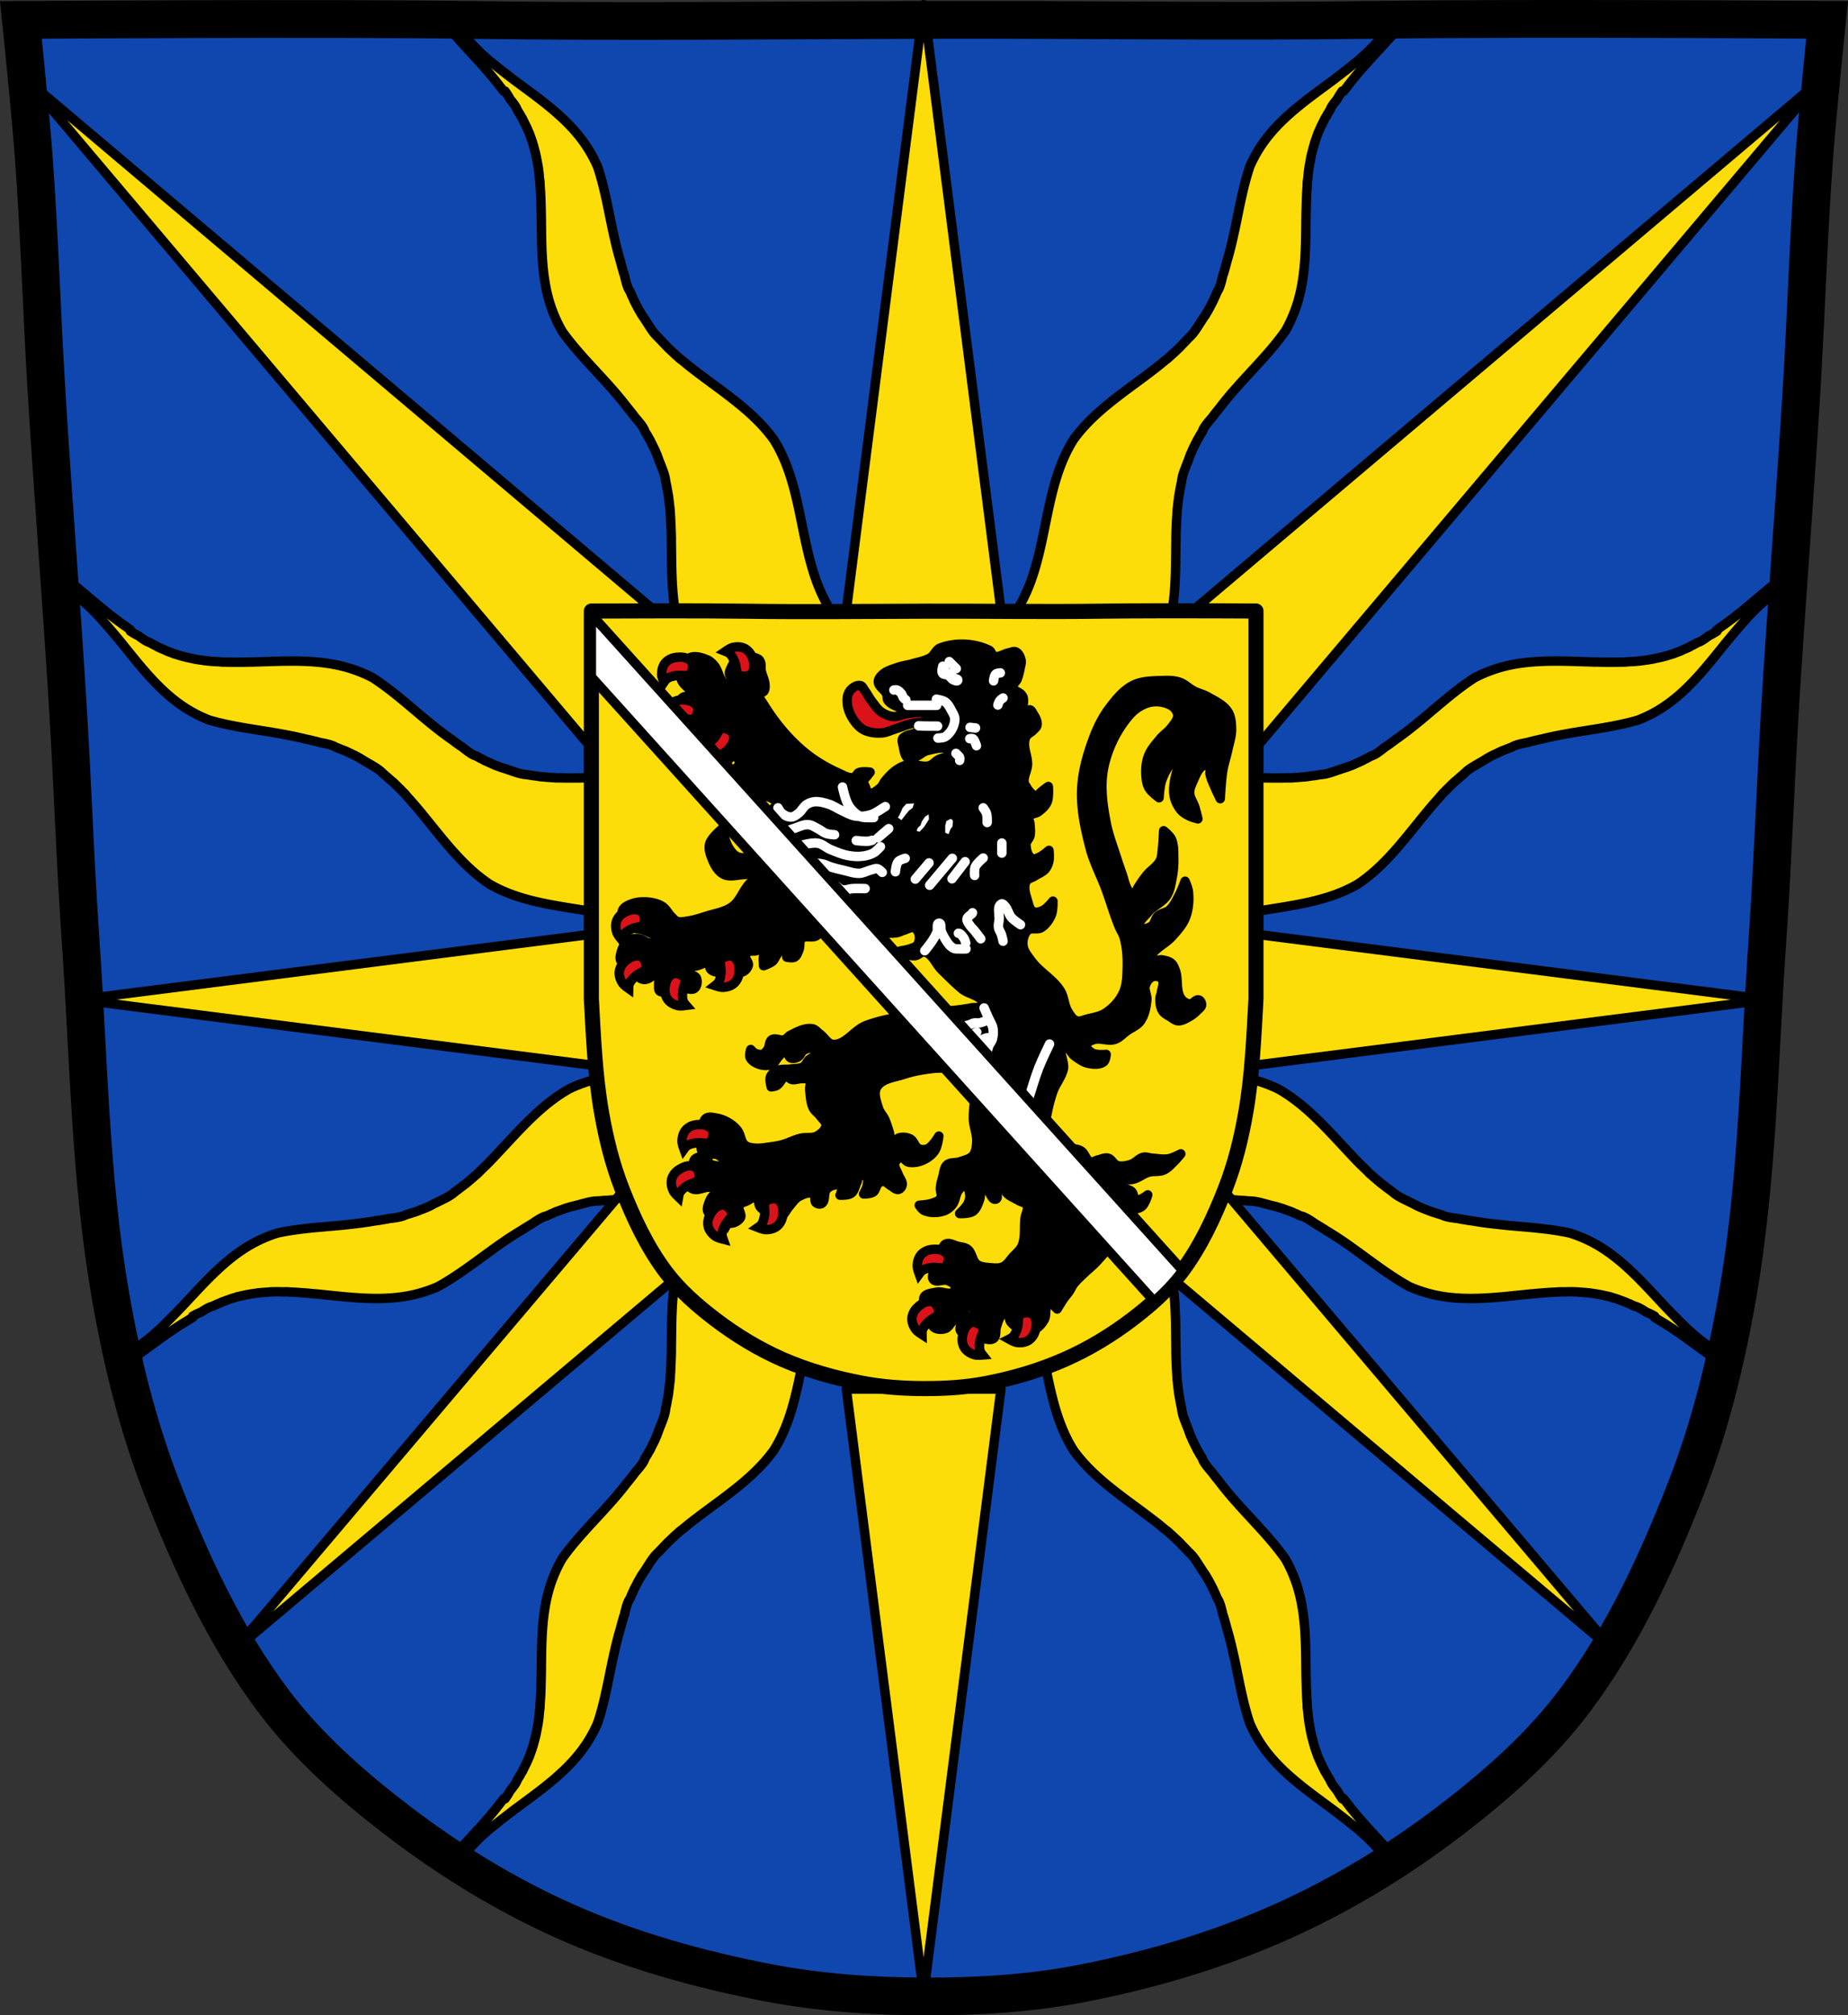 <svg xmlns="http://www.w3.org/2000/svg" width="979.29" height="1067.602"><rect width="100%" height="100%" fill="#333333" stroke="none"/><path d="M799.468 10.04c-26.17.053-51.02.198-70.798.478-79.11 1.122-156.7-.214-235.05 0-2.653.007-5.305.036-7.958.043-78.35.214-155.94 1.122-235.05 0-79.11-1.122-239.53 0-239.53 0s4.995 48.18 6.784 72.32c3.067 41.38 4.256 82.87 6.784 124.29 3.405 55.766 7.902 111.49 11.307 167.25 2.53 41.41 3.91 82.9 6.784 124.29 4.346 62.59 5.02 125.75 15.786 187.56 6.02 34.562 14.418 68.98 27.14 101.67 15.355 39.473 33.473 78.71 58.84 112.63 18.287 24.456 41.647 45.04 65.883 63.62 27.747 21.272 57.962 39.816 89.93 53.968 33.818 14.97 69.917 25.08 106.24 32.09 27.334 5.278 55.35 7.255 83.19 7.35 27.662.093 55.55-1.52 82.71-6.742 36.46-7.01 72.54-17.626 106.46-32.746 31.934-14.235 62.23-32.696 89.98-53.968 24.24-18.58 47.595-39.17 65.884-63.62 25.365-33.919 43.484-73.16 58.84-112.63 12.717-32.695 21.12-67.16 27.14-101.72 10.761-61.814 11.44-124.97 15.785-187.56 2.874-41.39 4.256-82.87 6.784-124.29 3.405-55.766 7.902-111.44 11.307-167.21 2.53-41.41 3.717-82.909 6.784-124.29 1.79-24.14 6.784-72.32 6.784-72.32s-90.24-.636-168.73-.478z" style="fill:#0f47af;stroke:none;stroke-width:20"/><g style="stroke-width:1.008"><path d="m29.4 308.131-1.906 4.188c.055.028.103.032.156.063v.031c.693.402 1.356.857 2.031 1.281l.219.125c.537.34 1.098.71 1.625 1.063.198.133.4.236.594.375.056.032.072.088.125.125a79.122 79.122 0 0 1 3.938 2.906c.084.064.135.06.219.125.649.513 1.305 1.095 1.938 1.625.664.556 1.352 1.112 2 1.688a94.142 94.142 0 0 1 1.781 1.625c.729.679 1.415 1.3 2.125 2 .716.704 1.456 1.495 2.156 2.219.478.492.967.968 1.438 1.469.014.029.046.008.063.031.581.618 1.116 1.339 1.688 1.969 1.18 1.3 2.352 2.601 3.5 3.938 1.665 1.936 3.313 3.858 4.938 5.844.058.072.129.116.188.188 11.704 14.32 22.76 29.443 38.719 38.688 3.197 1.852 6.49 3.41 9.875 4.75l.063.031c10.444 3.067 21.44 4.571 32.375 6.344 2.624.427 5.206.899 7.813 1.375 3.995.731 8.01 1.571 11.906 2.563.05.012.081.016.125.031.013.007.046-.036.063-.031.146.037.322.084.469.125 1.819.391 3.609.824 5.406 1.281.276.069.508.185.781.25 5.135.974 6.95 1.529 8.656 2.563l.094.031c.331.124.64.249.969.375.549.201 1.143.443 1.688.656.171.068.331.147.5.219.666.265 1.31.467 1.969.75l.5.219c.764.335 1.559.764 2.313 1.125.415.199.837.356 1.25.563.413.207.84.41 1.25.625.362.192.734.364 1.094.563.44.254.935.495 1.375.75l-.031.031c.693.402 1.356.794 2.031 1.219l.219.156c6.125 3.548 7.758 4.406 10.344 7 .581.469 1.082.925 1.656 1.406.664.556 1.29 1.144 1.938 1.719l.063.063c.596.528 1.229.988 1.813 1.531.729.679 1.413 1.395 2.125 2.094.716.703 1.424 1.401 2.125 2.125.478.492.999.968 1.469 1.469.013.017.018-.02.031 0 .581.619 1.116 1.371 1.688 2a188.214 188.214 0 0 1 3.5 3.938 314.157 314.157 0 0 1 4.938 5.906l.156.188c10.855 13.281 21.17 27.2 35.34 36.531 28.15 16.184 64.44 10.149 92.56 26.438 5.176 2.999 7.116 4.08 9.156 5.906.289.203.622.417.906.625.82.6 1.583 1.184 2.375 1.813.347.275.688.562 1.031.844.317.26.655.516.969.781 1.109.935 2.173 1.895 3.25 2.875-.084.177-.2.354-.281.531.16.159.336.308.5.469.716.704 1.456 1.401 2.156 2.125.478.493 1.03.999 1.5 1.5.581.619 1.116 1.308 1.688 1.938a191.12 191.12 0 0 1 3.5 3.938 314.157 314.157 0 0 1 4.938 5.906l.156.188c7.609 9.311 14.967 18.925 23.563 27.06-.313.202-.617.424-.938.625-.298.188-.635.38-.938.563-2.164 1.678-4.188 2.624-9.563 5.25-29.2 14.266-64.969 5.684-94.19 19.844-14.791 8.305-26.08 21.455-37.844 33.938-.064.066-.093.121-.156.188-1.759 1.866-3.516 3.748-5.313 5.563-1.239 1.252-2.544 2.475-3.813 3.688-.614.587-1.189 1.268-1.813 1.844-.504.467-1.051.887-1.563 1.344-.75.672-1.548 1.35-2.313 2-.759.647-1.475 1.281-2.25 1.906-.62.501-1.306.953-1.938 1.438l-.031.063c-.687.528-1.361 1.055-2.063 1.563-.606.44-1.169.885-1.781 1.313-2.763 2.405-4.453 3.143-10.813 6.25l-.219.094c-.703.376-1.374.742-2.094 1.094l.031.031c-.457.224-.981.434-1.438.656-.373.173-.751.303-1.125.469-.424.185-.855.385-1.281.563-.427.177-.884.3-1.313.469-.777.307-1.589.657-2.375.938-.181.064-.318.123-.5.188-.677.236-1.348.407-2.031.625-.173.06-.325.131-.5.188a88.17 88.17 0 0 1-1.75.531c-.337.103-.63.181-.969.281l-.094.031c-1.775.911-3.622 1.359-8.813 1.969-.277.046-.563.138-.844.188-1.825.329-3.627.644-5.469.906-.15.03-.32.035-.469.063-.016.004-.049-.006-.063 0-.044.012-.074-.009-.125 0-3.961.714-7.995 1.271-12.03 1.719-2.633.292-5.259.603-7.906.844-11.03.998-22.12 1.708-32.75 4.03h-.031a74.253 74.253 0 0 0-10.219 4.063c-16.571 8.097-28.659 22.385-41.34 35.844-.063.067-.156.12-.219.188a312.29 312.29 0 0 1-5.344 5.5 194.438 194.438 0 0 1-3.75 3.688c-.615.588-1.189 1.268-1.813 1.844-.019.021-.046.003-.063.031-.504.467-1.051.887-1.563 1.344-.75.673-1.518 1.411-2.281 2.063-.758.649-1.475 1.218-2.25 1.844-.62.501-1.275.984-1.906 1.469-.687.528-1.424 1.055-2.125 1.563-.669.484-1.347 1-2.031 1.469-.088.059-.162.067-.25.125a78.434 78.434 0 0 1-4.125 2.625c-.056.033-.067.097-.125.125-.204.125-.387.194-.594.313-.551.315-1.159.636-1.719.938l-.219.125c-.703.376-1.405.773-2.125 1.125v.031c-.055.027-.099.039-.156.063l1.594 4.313c5.898-3.918 11.656-8.182 17.438-12.375 2.152-1.56 4.324-3.144 6.5-4.656 3.335-2.317 6.734-4.559 10.188-6.625.045-.028.089-.034.125-.063.012-.014.019-.017.031-.031.13-.077.275-.142.406-.219.908-.592 1.833-1.149 2.75-1.719-.038-.205-.056-.42-.094-.625.71-.37 1.403-.769 2.125-1.125.859-.424 1.752-.76 2.625-1.156.024-.018.066-.086.094-.094 2.827-1.848 4.32-2.574 5.906-2.969l.063-.031c.319-.149.649-.289.969-.438.53-.248 1.09-.546 1.625-.781.169-.073.331-.053.5-.125.658-.285 1.272-.639 1.938-.906.18-.071.351-.09.531-.156a75.73 75.73 0 0 1 2.375-.875c.434-.154.843-.322 1.281-.469.438-.148.903-.299 1.344-.438.391-.121.762-.228 1.156-.344.489-.134 1.01-.368 1.5-.5v.031c.773-.211 1.567-.352 2.344-.531l.25-.063c.62-.141 1.284-.282 1.906-.406.234-.048.453-.114.688-.156.062-.017.092.012.156 0a79.408 79.408 0 0 1 4.844-.75c.105-.012.143-.053.25-.063.822-.099 1.678-.175 2.5-.25.862-.078 1.76-.134 2.625-.188.794-.05 1.61-.157 2.406-.188a102.6 102.6 0 0 1 2.938-.063c1-.011 2.055.049 3.063.063.686.008 1.376-.02 2.063 0 .027.005.035-.031.063-.031.848.024 1.713.118 2.563.156 1.754.079 3.492.184 5.25.313 2.547.185 5.103.408 7.656.656.091.009.189-.009.281 0 18.407 1.798 36.911 4.579 54.719-.219a73.77 73.77 0 0 0 10.344-3.625l.063-.031c9.539-5.243 18.345-11.965 27.313-18.469 2.152-1.56 4.293-3.113 6.469-4.625a180.153 180.153 0 0 1 10.219-6.625c.044-.027.054-.009.094-.031.015-.003.049-.053.063-.063.13-.077.275-.173.406-.25a148.12 148.12 0 0 1 4.719-2.938c.244-.147.48-.258.719-.406 4.311-2.954 6-3.862 7.938-4.344h.094c.32-.149.618-.258.938-.406.53-.248 1.121-.546 1.656-.781.169-.073.329-.092.5-.156.658-.285 1.272-.639 1.938-.906.179-.072.32-.09.5-.156.776-.306 1.619-.595 2.406-.875.434-.154.843-.322 1.281-.469.438-.148.902-.33 1.344-.469.391-.121.793-.228 1.188-.344.49-.134.977-.336 1.469-.469l.031.031a59.254 59.254 0 0 1 2.281-.563l.25-.063c6.834-1.841 8.587-2.371 12.25-2.375.743-.081 1.441-.151 2.188-.219.862-.078 1.729-.102 2.594-.156h.063c.794-.05 1.61-.157 2.406-.188.995-.038 1.94-.019 2.938-.031 1-.013 2.024-.013 3.03 0 .686.008 1.376-.02 2.063 0 .022.006.008-.039.031-.031.849.024 1.745.149 2.594.188 1.753.08 3.524.184 5.281.313 2.547.185 5.104.376 7.656.625.092.008.158.086.25.094 16.442 1.606 32.939 3.929 48.969 1l17.344-6.5c23.53-12.138 42.589-33.824 68.53-40.813 3.547-.955 5.683-1.535 7.469-1.906 1.786.371 3.922.951 7.469 1.906 25.943 6.989 45 28.675 68.53 40.813l17.344 6.5c16.03 2.929 32.527.606 48.969-1 .092-.008.158-.086.25-.094 2.553-.249 5.11-.44 7.656-.625a195.67 195.67 0 0 1 5.281-.313c.849-.038 1.745-.163 2.594-.188.024-.008.009.037.031.031.687-.02 1.377.008 2.063 0 1.01-.013 2.028-.013 3.03 0 .997.012 1.942-.007 2.938.031.797.03 1.612.137 2.406.188h.063c.865.054 1.732.078 2.594.156.746.067 1.445.138 2.188.219 3.663.004 5.416.534 12.25 2.375l.25.063c.777.179 1.509.351 2.281.563l.031-.031c.492.132.979.335 1.469.469.394.116.797.222 1.188.344.441.138.906.321 1.344.469.438.147.847.315 1.281.469.787.28 1.63.569 2.406.875.18.067.321.084.5.156.665.267 1.28.621 1.938.906.171.064.331.083.5.156.535.236 1.126.534 1.656.781.319.149.617.257.938.406h.094c1.937.481 3.626 1.39 7.938 4.344.239.148.474.26.719.406a148.12 148.12 0 0 1 4.719 2.938c.132.077.277.173.406.25.014.009.048.059.063.063.039.022.05.004.094.031a180.51 180.51 0 0 1 10.219 6.625c2.176 1.512 4.316 3.065 6.469 4.625 8.968 6.504 17.773 13.226 27.313 18.469l.063.031a73.905 73.905 0 0 0 10.344 3.625c17.808 4.798 36.31 2.02 54.719.219.092-.009.19.009.281 0 2.553-.248 5.11-.471 7.656-.656 1.758-.128 3.496-.233 5.25-.313.849-.038 1.714-.132 2.563-.156.027 0 .035.036.063.031.687-.02 1.377.008 2.063 0 1.01-.013 2.059-.074 3.063-.063.998.001 1.942.024 2.938.063.797.03 1.612.137 2.406.188.865.054 1.763.109 2.625.188.822.075 1.678.151 2.5.25.107.009.145.05.25.063 1.599.198 3.252.451 4.844.75.064.012.095-.017.156 0 .235.043.454.108.688.156a73.38 73.38 0 0 1 1.906.406l.25.063c.777.179 1.571.32 2.344.531v-.031c.491.132 1.01.366 1.5.5.394.116.765.222 1.156.344.441.138.906.29 1.344.438.438.147.847.315 1.281.469.787.28 1.599.569 2.375.875.18.067.352.085.531.156.665.267 1.28.621 1.938.906.169.072.331.052.5.125.535.236 1.095.534 1.625.781.32.148.65.288.969.438l.063.031c1.586.395 3.08 1.121 5.906 2.969.028.008.07.076.094.094.873.397 1.766.732 2.625 1.156.722.356 1.415.755 2.125 1.125-.038.205-.055.42-.094.625.917.57 1.842 1.127 2.75 1.719.132.077.277.142.406.219.013.014.019.017.031.031.036.029.08.034.125.063 3.453 2.066 6.852 4.308 10.188 6.625 2.176 1.512 4.348 3.097 6.5 4.656 5.781 4.193 11.539 8.457 17.438 12.375l1.594-4.313c-.057-.024-.101-.036-.156-.063v-.031c-.72-.352-1.422-.749-2.125-1.125l-.219-.125c-.56-.301-1.168-.623-1.719-.938-.207-.118-.39-.187-.594-.313-.058-.028-.069-.092-.125-.125a78.434 78.434 0 0 1-4.125-2.625c-.088-.058-.162-.066-.25-.125-.684-.466-1.363-.985-2.031-1.469-.701-.508-1.438-1.034-2.125-1.563-.631-.484-1.286-.968-1.906-1.469-.775-.626-1.492-1.195-2.25-1.844-.764-.651-1.531-1.39-2.281-2.063-.511-.457-1.058-.877-1.563-1.344-.016-.028-.044-.001-.063-.031-.623-.576-1.198-1.256-1.813-1.844a188.763 188.763 0 0 1-3.75-3.688 315.899 315.899 0 0 1-5.344-5.5c-.063-.067-.155-.12-.219-.188-12.685-13.459-24.773-27.747-41.34-35.844a74.507 74.507 0 0 0-10.219-4.063h-.031c-10.634-2.324-21.717-3.033-32.75-4.03-2.647-.241-5.273-.552-7.906-.844-4.04-.448-8.07-1-12.03-1.719-.051-.009-.081.012-.125 0-.014-.006-.046.004-.063 0-.148-.027-.319-.032-.469-.063a149.089 149.089 0 0 1-5.469-.906c-.281-.05-.567-.142-.844-.188-5.19-.609-7.04-1.058-8.813-1.969l-.094-.031c-.339-.1-.632-.179-.969-.281a88.17 88.17 0 0 1-1.75-.531c-.175-.056-.327-.128-.5-.188-.683-.218-1.354-.389-2.031-.625-.182-.064-.319-.124-.5-.188-.786-.28-1.598-.631-2.375-.938-.428-.169-.886-.292-1.313-.469-.427-.177-.858-.377-1.281-.563-.374-.166-.752-.296-1.125-.469-.457-.222-.98-.433-1.438-.656l.031-.031c-.72-.352-1.39-.718-2.094-1.094l-.219-.094c-6.359-3.107-8.05-3.845-10.813-6.25-.612-.427-1.175-.873-1.781-1.313-.701-.507-1.376-1.034-2.063-1.563l-.031-.063c-.631-.485-1.318-.936-1.938-1.438-.775-.626-1.491-1.259-2.25-1.906-.764-.65-1.563-1.328-2.313-2-.511-.457-1.058-.877-1.563-1.344-.624-.576-1.198-1.256-1.813-1.844-1.268-1.213-2.573-2.435-3.813-3.688-1.797-1.814-3.553-3.697-5.313-5.563-.063-.067-.092-.121-.156-.188-11.764-12.483-23.05-25.633-37.844-33.938-29.22-14.16-64.991-5.578-94.19-19.844-5.375-2.626-7.399-3.572-9.563-5.25-.303-.182-.64-.375-.938-.563-.32-.201-.624-.423-.938-.625 8.595-8.138 15.953-17.752 23.563-27.06l.156-.188a310.37 310.37 0 0 1 4.938-5.906 196.512 196.512 0 0 1 3.5-3.938c.572-.629 1.106-1.319 1.688-1.938.47-.501 1.022-1.01 1.5-1.5.701-.724 1.441-1.421 2.156-2.125.164-.16.34-.309.5-.469-.081-.177-.197-.355-.281-.531 1.077-.98 2.141-1.94 3.25-2.875.314-.265.652-.521.969-.781.343-.282.684-.569 1.031-.844a75.833 75.833 0 0 1 2.375-1.813c.284-.208.617-.422.906-.625 2.04-1.827 3.98-2.908 9.156-5.906 28.12-16.288 64.41-10.253 92.56-26.438 14.169-9.326 24.489-23.25 35.34-36.531l.156-.188a314.157 314.157 0 0 1 4.938-5.906 193.441 193.441 0 0 1 3.5-3.938c.572-.629 1.106-1.381 1.688-2 .013-.02.019.017.031 0 .47-.501.991-.977 1.469-1.469.701-.724 1.409-1.422 2.125-2.125.712-.699 1.396-1.415 2.125-2.094.583-.544 1.217-1 1.813-1.531l.063-.063c.648-.575 1.274-1.163 1.938-1.719.574-.482 1.075-.937 1.656-1.406 2.586-2.594 4.219-3.452 10.344-7l.219-.156a64.535 64.535 0 0 1 2.031-1.219l-.031-.031c.44-.255.935-.496 1.375-.75.36-.198.732-.37 1.094-.563.41-.215.837-.418 1.25-.625.413-.206.835-.364 1.25-.563.754-.361 1.549-.79 2.313-1.125l.5-.219c.659-.283 1.303-.485 1.969-.75.169-.072.329-.15.5-.219.545-.213 1.138-.455 1.688-.656.329-.126.638-.251.969-.375l.094-.031c1.707-1.034 3.522-1.589 8.656-2.563.273-.065.505-.181.781-.25 1.798-.457 3.587-.89 5.406-1.281.147-.041.323-.088.469-.125.016-.005.049.038.063.031.043-.015.075-.019.125-.031 3.9-.992 7.911-1.832 11.906-2.563 2.606-.476 5.189-.948 7.813-1.375 10.935-1.773 21.931-3.276 32.375-6.344l.063-.031c3.385-1.34 6.678-2.898 9.875-4.75 15.959-9.245 27.01-24.368 38.719-38.688.058-.072.13-.116.188-.188 1.625-1.986 3.273-3.907 4.938-5.844a190.792 190.792 0 0 1 3.5-3.938c.572-.629 1.106-1.35 1.688-1.969.017-.023.048-.002.063-.031.47-.501.96-.977 1.438-1.469.701-.724 1.44-1.515 2.156-2.219.71-.7 1.396-1.321 2.125-2a97.33 97.33 0 0 1 1.781-1.625c.648-.575 1.336-1.132 2-1.688.633-.53 1.288-1.112 1.938-1.625.084-.065.135-.061.219-.125a78.659 78.659 0 0 1 3.938-2.906c.053-.037.069-.093.125-.125.194-.139.395-.242.594-.375a76.86 76.86 0 0 1 1.625-1.063l.219-.125c.675-.425 1.338-.88 2.031-1.281v-.031c.053-.03.101-.035.156-.063l-1.906-4.188c-5.608 4.324-11.03 8.973-16.5 13.563-2.037 1.707-4.093 3.432-6.156 5.094-3.163 2.547-6.42 5.04-9.719 7.344-.043.031-.06.031-.094.063-.011.015-.051.017-.063.031-.124.086-.249.164-.375.25-.864.654-1.75 1.304-2.625 1.938.053.202.104.392.156.594-.682.42-1.336.844-2.031 1.25-.827.483-1.72.918-2.563 1.375-.023.02-.066.084-.094.094-2.689 2.043-4.102 2.869-5.656 3.375l-.094.031c-.308.172-.598.329-.906.5-.511.284-1.077.602-1.594.875-.163.085-.305.104-.469.188-.636.33-1.23.749-1.875 1.063-.174.083-.325.108-.5.188-.753.36-1.547.665-2.313 1-.422.184-.824.416-1.25.594-.426.178-.882.362-1.313.531-.381.149-.771.263-1.156.406-.478.168-.957.427-1.438.594v-.031c-.756.265-1.55.485-2.313.719l-.219.063c-.608.185-1.294.395-1.906.563-.23.065-.425.129-.656.188-.061.021-.093.014-.156.031-1.567.411-3.201.753-4.781 1.063-.104.02-.144.078-.25.094-.813.156-1.654.304-2.469.438-.855.139-1.735.26-2.594.375-.789.106-1.614.226-2.406.313-.99.108-1.943.201-2.938.281-1 .082-2.026.099-3.03.156-.685.041-1.376.128-2.063.156-.028-.003-.035.029-.063.031-.848.036-1.713.009-2.563.031-1.755.044-3.519.066-5.281.063a313.834 313.834 0 0 1-7.688-.125c-.091-.003-.158.034-.25.031-18.488-.496-37.14-1.978-54.56 4.063a74.033 74.033 0 0 0-10.09 4.344l-.031.031c-9.146 5.902-17.482 13.255-25.969 20.375a391.703 391.703 0 0 1-6.125 5.03c-3.163 2.547-6.42 5.04-9.719 7.344-.042.031-.056.038-.094.063a.306.306 0 0 0-.063.031c-.124.086-.249.195-.375.281a148.358 148.358 0 0 1-4.5 3.281c-.233.163-.491.273-.719.438-4.092 3.251-5.696 4.29-7.594 4.906h-.094l-.906.5c-.511.284-1.076.602-1.594.875-.163.085-.303.111-.469.188-.636.33-1.23.718-1.875 1.031-.174.084-.325.108-.5.188-.753.36-1.578.727-2.344 1.063-.422.184-.824.385-1.25.563-.426.178-.851.393-1.281.563-.381.149-.771.263-1.156.406-.479.168-.988.396-1.469.563-.756.265-1.487.485-2.25.719l-.25.063c-6.688 2.318-8.409 2.987-12.06 3.25-.735.133-1.417.255-2.156.375-.855.139-1.704.198-2.563.313l-.063.031c-.789.106-1.582.257-2.375.344-.99.108-1.975.168-2.969.25-1 .083-1.994.161-3 .219-.684.041-1.376.128-2.063.156-.023-.004-.007.006-.031 0-.848.036-1.744-.022-2.594 0-1.754.044-3.52.067-5.281.063a313.477 313.477 0 0 1-7.688-.094c-.092-.002-.158-.061-.25-.063-16.514-.443-33.15-1.614-48.938 2.438l-16.813 7.719c-22.616 13.766-40.11 36.731-65.5 45.531-5.652 1.959-7.753 2.774-10.469 3.125-.343.085-.719.171-1.063.25-.99.228-1.944.436-2.938.625-.435.083-.875.144-1.313.219-.404.07-.781.154-1.188.219a112.66 112.66 0 0 1-4.281.594c-.081-.178-.169-.354-.25-.531-.225.017-.428.043-.656.063-1 .082-2.026.192-3.03.25-.685.039-1.407.097-2.094.125-.848.036-1.744-.022-2.594 0-1.754.044-3.52.067-5.281.063a313.753 313.753 0 0 1-7.688-.125c-.092-.002-.158.033-.25.031-.489-.013-.98-.048-1.469-.063l-3.469 1.594 3.531 7.688-4.688-1.75-.094.25-.094-.25-4.688 1.75 3.531-7.688-3.469-1.594c-.489.015-.98.049-1.469.063-.092.002-.158-.033-.25-.031-2.563.068-5.134.12-7.688.125a193.34 193.34 0 0 1-5.281-.063c-.85-.022-1.746.036-2.594 0-.687-.028-1.409-.086-2.094-.125-1.01-.058-2.031-.168-3.03-.25-.228-.019-.432-.045-.656-.063-.081.177-.169.353-.25.531a112.66 112.66 0 0 1-4.281-.594c-.406-.065-.783-.149-1.188-.219-.437-.075-.878-.136-1.313-.219a77.578 77.578 0 0 1-2.938-.625c-.343-.079-.72-.165-1.063-.25-2.716-.351-4.816-1.166-10.469-3.125-25.385-8.8-42.884-31.765-65.5-45.531l-16.813-7.719c-15.784-4.052-32.423-2.881-48.938-2.438-.092.002-.158.06-.25.063-2.564.068-5.134.089-7.688.094-1.762.004-3.527-.018-5.281-.063-.85-.022-1.746.036-2.594 0-.024.006-.009-.004-.031 0-.687-.028-1.378-.116-2.063-.156-1.01-.058-2-.136-3-.219-.994-.082-1.979-.142-2.969-.25-.793-.086-1.586-.238-2.375-.344l-.063-.031c-.859-.115-1.708-.173-2.563-.313-.74-.12-1.421-.242-2.156-.375-3.653-.263-5.375-.932-12.06-3.25l-.25-.063c-.763-.234-1.494-.454-2.25-.719-.481-.167-.989-.394-1.469-.563-.385-.144-.775-.258-1.156-.406-.43-.169-.855-.384-1.281-.563-.426-.177-.828-.378-1.25-.563a79.65 79.65 0 0 1-2.344-1.063c-.175-.079-.326-.103-.5-.188-.645-.313-1.239-.701-1.875-1.031-.166-.076-.305-.103-.469-.188-.517-.273-1.083-.591-1.594-.875l-.906-.5h-.094c-1.898-.617-3.502-1.656-7.594-4.906-.228-.165-.485-.274-.719-.438a143.944 143.944 0 0 1-4.5-3.281c-.126-.086-.251-.195-.375-.281-.013-.001-.048-.027-.063-.031-.038-.025-.052-.032-.094-.063-3.299-2.305-6.555-4.797-9.719-7.344a403.365 403.365 0 0 1-6.125-5.03c-8.487-7.12-16.823-14.473-25.969-20.375l-.031-.031a74.41 74.41 0 0 0-10.09-4.344c-17.426-6.04-36.07-4.558-54.56-4.063-.092.002-.159-.034-.25-.031-2.565.068-5.134.12-7.688.125-1.763.004-3.526-.018-5.281-.063-.85-.022-1.715.005-2.563-.031-.027-.002-.035-.034-.063-.031-.686-.028-1.378-.116-2.063-.156-1.01-.058-2.031-.074-3.03-.156-.994-.08-1.947-.173-2.938-.281-.792-.086-1.618-.206-2.406-.313a94.138 94.138 0 0 1-2.594-.375 88.048 88.048 0 0 1-2.469-.438c-.106-.016-.146-.074-.25-.094-1.581-.31-3.214-.652-4.781-1.063-.063-.017-.096-.001-.156-.031-.231-.059-.427-.123-.656-.188-.612-.168-1.298-.378-1.906-.563l-.219-.063c-.763-.234-1.557-.454-2.313-.719v.031c-.481-.167-.959-.426-1.438-.594-.385-.144-.775-.258-1.156-.406-.43-.169-.886-.353-1.313-.531-.426-.177-.828-.41-1.25-.594-.765-.335-1.56-.64-2.313-1-.175-.079-.326-.104-.5-.188-.645-.313-1.239-.732-1.875-1.063-.164-.084-.305-.103-.469-.188-.517-.273-1.083-.591-1.594-.875-.308-.171-.599-.328-.906-.5l-.094-.031c-1.554-.506-2.967-1.332-5.656-3.375-.028-.001-.071-.074-.094-.094-.843-.457-1.735-.892-2.563-1.375-.695-.406-1.349-.83-2.031-1.25.052-.202.103-.392.156-.594a146.453 146.453 0 0 1-2.625-1.938c-.126-.086-.251-.164-.375-.25-.012-.015-.051-.016-.063-.031-.034-.031-.051-.031-.094-.063-3.299-2.305-6.555-4.797-9.719-7.344-2.064-1.662-4.119-3.386-6.156-5.094-5.471-4.59-10.892-9.239-16.5-13.563z" style="fill:#fcdd09;stroke:#000;stroke-width:5.038;stroke-linecap:round;stroke-linejoin:round" transform="matrix(.992 0 0 .992 4.81 .034)"/><path d="m238.63 996.721-4.063-2.094c4.564-5.413 9.426-10.641 14.25-15.906 1.795-1.961 3.625-3.948 5.375-5.938 2.682-3.049 5.304-6.18 7.75-9.375.033-.042.03-.061.063-.094.016 0 .016-.051.031-.063.091-.12.19-.222.281-.344.691-.835 1.36-1.685 2.031-2.531.199.062.394.096.594.156.449-.663.908-1.292 1.344-1.969.519-.805.975-1.647 1.469-2.469a.743.743 0 0 0 .094-.125c2.158-2.598 3.052-3.97 3.625-5.5l.063-.094c.185-.3.316-.574.5-.875.306-.498.674-1.027.969-1.531.092-.159.128-.309.219-.469.358-.621.784-1.213 1.125-1.844.091-.17.101-.329.188-.5.392-.736.757-1.5 1.125-2.25.202-.413.429-.832.625-1.25.197-.418.406-.859.594-1.281.165-.375.308-.746.469-1.125.189-.471.469-.933.656-1.406l-.031-.031c.298-.743.546-1.498.813-2.25l.094-.219c.211-.599.431-1.271.625-1.875.075-.227.15-.428.219-.656.024-.059.012-.094.031-.156a78.012 78.012 0 0 0 1.281-4.719c.024-.103.073-.145.094-.25.192-.805.363-1.63.531-2.438.176-.848.348-1.741.5-2.594.141-.783.317-1.587.438-2.375.151-.985.283-1.916.406-2.906.126-.996.18-2.06.281-3.063.07-.682.192-1.347.25-2.031-.002-.028.028-.036.031-.063.073-.846.066-1.714.125-2.563.121-1.752.239-3.489.313-5.25.106-2.551.174-5.122.219-7.688 0-.091.03-.189.031-.281.312-18.492-.358-37.17 6.438-54.31a74.36 74.36 0 0 1 4.781-9.906l.031-.031c6.296-8.88 14.02-16.863 21.5-25.03a403.147 403.147 0 0 0 5.313-5.906 179.314 179.314 0 0 0 7.719-9.375c.032-.041.036-.088.063-.125.005-.014.052-.019.063-.031.091-.12.221-.253.313-.375 1.185-1.434 2.31-2.87 3.438-4.344.174-.226.326-.467.5-.688 3.426-3.946 4.52-5.506 5.219-7.375v-.125c.184-.301.347-.575.531-.875.306-.498.674-1.026.969-1.531.092-.159.135-.337.219-.5.358-.621.752-1.182 1.094-1.813.092-.17.132-.329.219-.5.392-.736.757-1.531 1.125-2.281.202-.413.429-.8.625-1.219.197-.418.437-.859.625-1.281.165-.374.308-.746.469-1.125.189-.472.438-.964.625-1.438h-.031a58.4 58.4 0 0 0 .844-2.219l.063-.25c2.608-6.58 3.359-8.268 3.781-11.906.165-.728.317-1.391.469-2.125.176-.848.285-1.709.438-2.563l.031-.063c.141-.783.317-1.587.438-2.375.152-.985.25-1.917.375-2.906.127-.995.242-2.029.344-3.03.07-.682.192-1.378.25-2.063-.003-.023.005-.007 0-.031.073-.846.066-1.715.125-2.563.121-1.751.209-3.521.281-5.281.107-2.551.206-5.123.25-7.688.002-.092-.033-.158-.031-.25.278-16.518-.174-33.19 4.563-48.781l8.438-16.469c14.74-21.994 38.444-38.461 48.34-63.44 2.204-5.561 3.094-7.614 3.563-10.313.1-.339.219-.723.313-1.063a76.97 76.97 0 0 0 .75-2.906c.102-.431.187-.847.281-1.281.087-.401.199-.784.281-1.188.291-1.421.543-2.845.781-4.281-.174-.089-.358-.193-.531-.281.027-.224.064-.429.094-.656.126-.996.274-1.998.375-3 .069-.682.16-1.409.219-2.094.073-.846.035-1.714.094-2.563.121-1.751.24-3.521.313-5.281.106-2.551.175-5.123.219-7.688.002-.092.029-.158.031-.25.008-.489-.007-.98 0-1.469l1.75-3.375 64.938 33.22 64.906-33.22 1.75 3.375c.007.489-.008.98 0 1.469.002.092.029.158.031.25.044 2.564.081 5.136.188 7.688.073 1.76.192 3.531.313 5.281.059.848.021 1.717.094 2.563.058.685.181 1.411.25 2.094.101 1 .249 2 .375 3 .029.227.067.433.094.656-.173.089-.357.192-.531.281.238 1.436.49 2.861.781 4.281.082.403.194.786.281 1.188.094.434.18.85.281 1.281.232.984.479 1.927.75 2.906.093.339.181.724.281 1.063.469 2.698 1.359 4.751 3.563 10.313 9.9 24.977 33.635 41.44 48.37 63.44l8.438 16.469c4.737 15.592 4.284 32.26 4.563 48.781.002.092-.033.158-.031.25.044 2.564.112 5.136.219 7.688.073 1.76.192 3.53.313 5.281.058.848.052 1.717.125 2.563-.005.024.003.008 0 .031.058.685.18 1.38.25 2.063.101 1 .217 2.036.344 3.03.125.989.224 1.922.375 2.906.121.788.297 1.592.438 2.375l.031.063c.152.853.261 1.715.438 2.563.152.734.304 1.397.469 2.125.422 3.639 1.173 5.326 3.781 11.906l.063.25c.267.752.515 1.475.813 2.219h-.031c.188.473.467.966.656 1.438.16.379.304.751.469 1.125.188.423.397.863.594 1.281.196.418.423.805.625 1.219.368.75.764 1.545 1.156 2.281.087.171.127.33.219.5.341.631.736 1.192 1.094 1.813.084.163.127.341.219.5.295.505.662 1.033.969 1.531.184.3.347.574.531.875v.125c.699 1.869 1.793 3.429 5.219 7.375.174.22.326.462.5.688a148.141 148.141 0 0 0 3.438 4.344c.091.122.221.255.313.375 0 .013.026.017.031.031.027.037.03.084.063.125 2.447 3.195 5.068 6.326 7.75 9.375a398.046 398.046 0 0 0 5.313 5.906c7.483 8.168 15.173 16.15 21.469 25.03l.063.031c1.826 3.15 3.389 6.471 4.75 9.906 6.796 17.15 6.157 35.82 6.469 54.31 0 .092.03.19.031.281.044 2.565.112 5.136.219 7.688.073 1.761.192 3.498.313 5.25.058.848.021 1.717.094 2.563.003.027.064.035.063.063.058.685.148 1.349.219 2.031.101 1 .187 2.067.313 3.063.124.99.255 1.922.406 2.906.121.788.297 1.592.438 2.375.152.853.293 1.746.469 2.594.169.808.371 1.633.563 2.438.02.105.07.147.094.25a79.513 79.513 0 0 0 1.281 4.719c.019.062-.024.097 0 .156.069.229.175.43.25.656.194.604.414 1.276.625 1.875l.094.219c.267.752.483 1.507.781 2.25v.031c.187.473.436.936.625 1.406.16.379.335.75.5 1.125.188.422.366.863.563 1.281.196.418.423.837.625 1.25.368.75.733 1.514 1.125 2.25.087.171.128.33.219.5.341.631.767 1.223 1.125 1.844.091.16.127.309.219.469.295.505.631 1.033.938 1.531.184.301.346.575.531.875l.063.094c.573 1.53 1.467 2.902 3.625 5.5a.743.743 0 0 0 .094.125c.493.822.95 1.663 1.469 2.469.436.677.864 1.305 1.313 1.969.2-.061.426-.095.625-.156.671.846 1.34 1.696 2.031 2.531.091.122.159.224.25.344.015.011.015.053.031.063.033.033.061.052.094.094 2.446 3.195 5.068 6.326 7.75 9.375a407.694 407.694 0 0 0 5.344 5.938c4.824 5.266 9.717 10.493 14.281 15.906l-4.093 2.094c-.03-.054-.03-.136-.063-.188l-.031.031c-.431-.675-.921-1.313-1.375-1.969l-.125-.219c-.363-.522-.781-1.082-1.156-1.594-.141-.192-.227-.375-.375-.563-.035-.054-.086-.073-.125-.125-.975-1.293-2.045-2.558-3.094-3.781-.068-.081-.087-.169-.156-.25-.54-.626-1.1-1.235-1.656-1.844a88.017 88.017 0 0 0-1.813-1.906c-.553-.572-1.119-1.191-1.688-1.75-.71-.699-1.363-1.352-2.094-2.031-.734-.684-1.559-1.363-2.313-2.031-.512-.456-.979-.959-1.5-1.406-.029-.013-.008-.015-.031-.031-.643-.554-1.409-1.05-2.063-1.594a192.674 192.674 0 0 0-4.063-3.313 327.78 327.78 0 0 0-6.094-4.688c-.074-.055-.114-.132-.188-.188-14.817-11.07-30.411-21.46-40.34-37a73.994 73.994 0 0 1-5.188-9.656l-.031-.063c-3.52-10.3-5.47-21.22-7.719-32.06-.541-2.603-1.129-5.167-1.719-7.75a180.195 180.195 0 0 0-3.094-11.781c-.015-.05-.014-.082-.031-.125-.008-.013.006-.047 0-.063-.044-.144-.078-.324-.125-.469-.47-1.8-.965-3.537-1.5-5.313-.082-.273-.236-.542-.313-.813-1.197-5.087-1.799-6.871-2.906-8.531l-.063-.094c-.138-.325-.266-.614-.406-.938a86.32 86.32 0 0 0-.719-1.688c-.076-.168-.171-.303-.25-.469-.294-.654-.532-1.292-.844-1.938-.085-.174-.166-.296-.25-.469-.368-.749-.794-1.544-1.188-2.281-.217-.406-.401-.815-.625-1.219-.225-.404-.455-.819-.688-1.219-.208-.353-.411-.711-.625-1.063-.273-.429-.507-.915-.781-1.344h-.031c-.431-.675-.89-1.282-1.344-1.938l-.125-.219c-3.812-5.964-4.733-7.561-7.438-10.03-.494-.56-.994-1.041-1.5-1.594-.584-.639-1.21-1.253-1.813-1.875l-.031-.031c-.553-.572-1.088-1.191-1.656-1.75-.71-.699-1.427-1.351-2.156-2.031a119.54 119.54 0 0 0-2.25-2.063c-.512-.456-.979-.927-1.5-1.375-.017-.012 0-.019-.031-.031-.643-.554-1.378-1.05-2.031-1.594-1.35-1.122-2.709-2.255-4.094-3.344-2.01-1.578-4.071-3.121-6.125-4.656-.073-.055-.115-.1-.188-.156-13.742-10.265-28.13-19.971-38.06-33.719-17.398-27.414-12.937-63.933-30.438-91.31-3.222-5.04-4.398-6.948-6.313-8.906-.216-.28-.436-.569-.656-.844-.635-.793-1.244-1.58-1.906-2.344-.29-.335-.61-.638-.906-.969-.274-.306-.534-.604-.813-.906a113.15 113.15 0 0 0-3-3.125c-.173.092-.358.193-.531.281-.166-.153-.301-.312-.469-.469-.734-.684-1.465-1.394-2.219-2.063-.513-.456-1.041-.99-1.563-1.438-.644-.554-1.378-1.05-2.031-1.594-1.35-1.122-2.709-2.255-4.094-3.344a322.032 322.032 0 0 0-6.094-4.656c-.073-.055-.115-.1-.188-.156-6.322-4.722-12.782-9.318-18.875-14.25-6.099 4.938-12.578 9.524-18.906 14.25-.073.056-.114.101-.188.156a312.678 312.678 0 0 0-6.094 4.656c-1.385 1.088-2.744 2.222-4.094 3.344-.654.544-1.388 1.04-2.031 1.594-.521.448-1.049.982-1.563 1.438-.754.668-1.485 1.378-2.219 2.063-.167.157-.334.316-.5.469-.173-.089-.327-.189-.5-.281a110.273 110.273 0 0 0-3 3.125c-.279.302-.539.601-.813.906-.297.33-.616.634-.906.969-.662.764-1.271 1.551-1.906 2.344-.22.275-.441.564-.656.844-1.914 1.958-3.091 3.866-6.313 8.906-17.5 27.38-13.07 63.898-30.469 91.31-9.936 13.748-24.289 23.454-38.03 33.719-.073.056-.145.101-.219.156a312.678 312.678 0 0 0-6.094 4.656c-1.385 1.088-2.744 2.222-4.094 3.344-.654.544-1.419 1.04-2.063 1.594-.021.012.017.02 0 .031-.521.448-1.019.919-1.531 1.375-.754.668-1.485 1.378-2.219 2.063-.729.68-1.446 1.333-2.156 2.031-.568.559-1.103 1.178-1.656 1.75l-.063.031a87.48 87.48 0 0 0-1.781 1.875c-.506.552-1.01 1.034-1.5 1.594-2.704 2.47-3.626 4.067-7.438 10.03l-.156.219c-.454.656-.881 1.263-1.313 1.938h-.031c-.274.429-.508.915-.781 1.344-.214.351-.417.71-.625 1.063-.232.4-.463.815-.688 1.219-.224.404-.408.813-.625 1.219-.393.737-.819 1.533-1.188 2.281-.084.173-.165.295-.25.469-.312.646-.55 1.284-.844 1.938-.079.165-.174.301-.25.469a86.32 86.32 0 0 0-.719 1.688c-.14.323-.268.612-.406.938l-.063.094c-1.107 1.66-1.741 3.444-2.938 8.531-.077.27-.2.539-.281.813a147.088 147.088 0 0 0-1.5 5.313c-.047.145-.113.325-.156.469-.006.016.008.05 0 .063-.017.043.015.075 0 .125a180.195 180.195 0 0 0-3.094 11.781c-.59 2.583-1.178 5.147-1.719 7.75-2.249 10.847-4.198 21.762-7.719 32.06l-.063.063a73.81 73.81 0 0 1-5.188 9.656c-9.933 15.54-25.495 25.932-40.31 37-.074.055-.114.133-.188.188a311.06 311.06 0 0 0-6.094 4.688 188.401 188.401 0 0 0-4.094 3.313c-.654.544-1.388 1.04-2.031 1.594-.024.016-.002.018-.031.031-.521.448-1.019.95-1.531 1.406-.754.668-1.578 1.347-2.313 2.031-.731.679-1.353 1.333-2.062 2.031-.568.559-1.166 1.178-1.719 1.75a88.994 88.994 0 0 0-1.781 1.906c-.557.609-1.147 1.217-1.688 1.844-.069.081-.088.169-.156.25a78.33 78.33 0 0 0-3.063 3.781c-.039.052-.09.071-.125.125-.148.188-.265.37-.406.563-.375.511-.762 1.072-1.125 1.594l-.125.219c-.454.656-.944 1.294-1.375 1.969l-.032-.031c-.033.052-.064.134-.094.188zM238.63 12.444l-4.063 2.094c4.564 5.413 9.426 10.641 14.25 15.906 1.795 1.961 3.625 3.948 5.375 5.938 2.682 3.049 5.304 6.18 7.75 9.375.033.042.03.061.063.094.016 0 .016.051.031.063.091.12.19.222.281.344.691.835 1.36 1.685 2.031 2.531.199-.062.394-.096.594-.156.449.663.908 1.292 1.344 1.969.519.805.975 1.647 1.469 2.469a.743.743 0 0 1 .094.125c2.158 2.598 3.052 3.97 3.625 5.5l.063.094c.185.3.316.574.5.875.306.498.674 1.027.969 1.531.092.159.128.309.219.469.358.621.784 1.213 1.125 1.844.091.17.101.329.188.5.392.736.757 1.5 1.125 2.25.202.413.429.832.625 1.25.197.418.406.859.594 1.281.165.375.308.746.469 1.125.189.471.469.933.656 1.406l-.031.031c.298.743.546 1.498.813 2.25l.094.219c.211.599.431 1.271.625 1.875.075.227.15.428.219.656.024.059.012.094.031.156a78.012 78.012 0 0 1 1.281 4.719c.024.103.073.145.094.25.192.805.363 1.63.531 2.438.176.848.348 1.741.5 2.594.141.783.317 1.587.438 2.375.151.984.283 1.916.406 2.906.126.996.18 2.06.281 3.063.07.682.192 1.347.25 2.031-.002.028.028.036.031.063.073.846.066 1.714.125 2.563.121 1.752.239 3.489.313 5.25.106 2.551.174 5.122.219 7.688 0 .091.03.189.031.281.312 18.492-.358 37.17 6.438 54.31a74.36 74.36 0 0 0 4.781 9.906l.031.031c6.296 8.88 14.02 16.863 21.5 25.03a403.147 403.147 0 0 1 5.313 5.906 179.314 179.314 0 0 1 7.719 9.375c.032.041.036.088.063.125.005.014.052.019.063.031.091.12.221.253.313.375 1.185 1.434 2.31 2.87 3.438 4.344.174.226.326.467.5.688 3.426 3.946 4.52 5.506 5.219 7.375v.125c.184.301.347.575.531.875.306.498.674 1.026.969 1.531.092.159.135.337.219.5.358.621.752 1.182 1.094 1.813.092.17.132.329.219.5.392.736.757 1.531 1.125 2.281.202.413.429.8.625 1.219.197.418.437.859.625 1.281.165.374.308.746.469 1.125.189.472.438.964.625 1.438h-.031a58.4 58.4 0 0 1 .844 2.219l.063.25c2.608 6.58 3.359 8.268 3.781 11.906.165.728.317 1.391.469 2.125.176.848.285 1.709.438 2.563l.031.063c.141.783.317 1.587.438 2.375.152.985.25 1.917.375 2.906.127.995.242 2.029.344 3.03.07.682.192 1.378.25 2.063-.003.023.005.007 0 .031.073.846.066 1.715.125 2.563.121 1.751.209 3.521.281 5.281.107 2.551.206 5.123.25 7.688.002.092-.033.158-.031.25.278 16.518-.174 33.19 4.563 48.781l8.438 16.469c14.74 21.994 38.444 38.461 48.34 63.44 2.204 5.561 3.094 7.614 3.563 10.313.1.339.219.723.313 1.063.271.979.518 1.922.75 2.906.102.431.187.847.281 1.281.087.401.199.784.281 1.188.291 1.421.543 2.845.781 4.281-.174.089-.358.193-.531.281.027.224.064.429.094.656.126.996.274 1.998.375 3 .069.682.16 1.409.219 2.094.073.846.035 1.714.094 2.563.121 1.751.24 3.521.313 5.281.106 2.551.175 5.123.219 7.688.002.092.029.158.031.25.008.489-.007.98 0 1.469l1.75 3.375 64.938-33.22 64.906 33.22 1.75-3.375c.007-.489-.008-.98 0-1.469.002-.092.029-.158.031-.25.044-2.564.081-5.136.188-7.688.073-1.76.192-3.531.313-5.281.059-.848.021-1.717.094-2.563.058-.685.181-1.411.25-2.094.101-1 .249-2 .375-3 .029-.227.067-.433.094-.656-.173-.089-.357-.192-.531-.281.238-1.436.49-2.861.781-4.281.082-.403.194-.786.281-1.188.094-.434.18-.85.281-1.281a76.97 76.97 0 0 1 .75-2.906c.093-.339.181-.724.281-1.063.469-2.698 1.359-4.751 3.563-10.313 9.9-24.977 33.635-41.44 48.37-63.44l8.438-16.469c4.737-15.592 4.284-32.26 4.563-48.781.002-.092-.033-.158-.031-.25.044-2.564.112-5.136.219-7.688.073-1.76.192-3.53.313-5.281.058-.848.052-1.717.125-2.563-.005-.024.003-.008 0-.031.058-.685.18-1.38.25-2.063.101-1 .217-2.036.344-3.03.125-.989.224-1.922.375-2.906.121-.788.297-1.592.438-2.375l.031-.063c.152-.853.261-1.715.438-2.563.152-.734.304-1.397.469-2.125.422-3.639 1.173-5.326 3.781-11.906l.063-.25c.267-.752.515-1.475.813-2.219h-.031c.188-.473.467-.966.656-1.438.16-.379.304-.751.469-1.125.188-.423.397-.863.594-1.281.196-.418.423-.805.625-1.219.368-.75.764-1.545 1.156-2.281.087-.171.127-.33.219-.5.341-.631.736-1.192 1.094-1.813.084-.163.127-.341.219-.5.295-.505.662-1.033.969-1.531.184-.3.347-.574.531-.875v-.125c.699-1.869 1.793-3.429 5.219-7.375.174-.22.326-.462.5-.688a148.141 148.141 0 0 1 3.438-4.344c.091-.122.221-.255.313-.375 0-.013.026-.017.031-.031.027-.037.03-.084.063-.125 2.447-3.195 5.068-6.326 7.75-9.375a398.046 398.046 0 0 1 5.313-5.906c7.483-8.168 15.173-16.15 21.469-25.03l.063-.031c1.826-3.15 3.389-6.471 4.75-9.906 6.796-17.15 6.157-35.82 6.469-54.31 0-.093.03-.19.031-.281.044-2.565.112-5.136.219-7.688.073-1.761.192-3.498.313-5.25.058-.848.021-1.717.094-2.563.003-.027.064-.035.063-.063.058-.685.148-1.349.219-2.031.101-1 .187-2.067.313-3.063.124-.99.255-1.922.406-2.906.121-.788.297-1.592.438-2.375.152-.853.293-1.746.469-2.594.169-.808.371-1.633.563-2.438.02-.105.07-.147.094-.25a79.513 79.513 0 0 1 1.281-4.719c.019-.062-.024-.097 0-.156.069-.229.175-.43.25-.656.194-.604.414-1.276.625-1.875l.094-.219c.267-.752.483-1.507.781-2.25v-.031c.187-.473.436-.936.625-1.406.16-.379.335-.75.5-1.125.188-.422.366-.863.563-1.281.196-.418.423-.837.625-1.25.368-.75.733-1.514 1.125-2.25.087-.171.128-.33.219-.5.341-.631.767-1.223 1.125-1.844.091-.16.127-.309.219-.469.295-.505.631-1.033.938-1.531.184-.301.346-.575.531-.875l.063-.094c.573-1.53 1.467-2.902 3.625-5.5a.743.743 0 0 1 .094-.125c.493-.822.95-1.663 1.469-2.469.436-.677.864-1.305 1.313-1.969.2.061.426.095.625.156.671-.846 1.34-1.696 2.031-2.531.091-.122.159-.224.25-.344.015-.011.015-.053.031-.063.033-.033.061-.052.094-.094 2.446-3.195 5.068-6.326 7.75-9.375a407.694 407.694 0 0 1 5.344-5.938c4.824-5.266 9.717-10.493 14.281-15.906l-4.093-2.094c-.03.054-.03.136-.063.188l-.031-.031c-.431.675-.921 1.313-1.375 1.969l-.125.219c-.363.522-.781 1.082-1.156 1.594-.141.192-.227.375-.375.563-.035.054-.086.073-.125.125-.975 1.293-2.045 2.558-3.094 3.781-.068.081-.087.169-.156.25-.54.626-1.1 1.235-1.656 1.844a88.017 88.017 0 0 1-1.813 1.906c-.553.572-1.119 1.191-1.688 1.75-.71.699-1.363 1.352-2.094 2.031-.734.684-1.559 1.363-2.313 2.031-.512.456-.979.959-1.5 1.406-.029.013-.008.015-.031.031-.643.554-1.409 1.05-2.063 1.594a189.584 189.584 0 0 1-4.063 3.313 327.78 327.78 0 0 1-6.094 4.688c-.074.055-.114.132-.188.188-14.817 11.07-30.411 21.46-40.34 37a73.994 73.994 0 0 0-5.188 9.656l-.031.063c-3.52 10.3-5.47 21.22-7.719 32.06-.541 2.603-1.129 5.167-1.719 7.75a180.195 180.195 0 0 1-3.094 11.781c-.015.05-.014.082-.031.125-.008.013.006.047 0 .063-.044.144-.078.324-.125.469-.47 1.8-.965 3.537-1.5 5.313-.082.273-.236.542-.313.813-1.197 5.087-1.799 6.871-2.906 8.531l-.063.094c-.138.325-.266.614-.406.938a86.32 86.32 0 0 1-.719 1.688c-.076.168-.171.303-.25.469-.294.654-.532 1.292-.844 1.938-.085.174-.166.296-.25.469-.368.749-.794 1.544-1.188 2.281-.217.406-.401.815-.625 1.219-.225.404-.455.819-.688 1.219-.208.353-.411.711-.625 1.063-.273.429-.507.915-.781 1.344h-.031c-.431.675-.89 1.282-1.344 1.938l-.125.219c-3.812 5.964-4.733 7.561-7.438 10.03-.494.56-.994 1.041-1.5 1.594-.584.639-1.21 1.253-1.813 1.875l-.031.031c-.553.572-1.088 1.191-1.656 1.75-.71.699-1.427 1.351-2.156 2.031a119.54 119.54 0 0 1-2.25 2.063c-.512.456-.979.927-1.5 1.375-.017.012 0 .019-.031.031-.643.554-1.378 1.05-2.031 1.594-1.35 1.122-2.709 2.255-4.094 3.344-2.01 1.578-4.071 3.121-6.125 4.656-.073.055-.115.1-.188.156-13.742 10.265-28.13 19.971-38.06 33.719-17.398 27.414-12.937 63.933-30.438 91.31-3.222 5.04-4.398 6.948-6.313 8.906-.216.28-.436.569-.656.844-.635.793-1.244 1.58-1.906 2.344-.29.335-.61.638-.906.969-.274.306-.534.604-.813.906a113.15 113.15 0 0 1-3 3.125c-.173-.092-.358-.193-.531-.281-.166.153-.301.312-.469.469-.734.684-1.465 1.394-2.219 2.063-.513.456-1.041.99-1.563 1.438-.644.554-1.378 1.05-2.031 1.594-1.35 1.122-2.709 2.255-4.094 3.344a322.032 322.032 0 0 1-6.094 4.656c-.073.055-.115.1-.188.156-6.322 4.722-12.782 9.318-18.875 14.25-6.099-4.938-12.578-9.524-18.906-14.25-.073-.056-.114-.101-.188-.156a312.678 312.678 0 0 1-6.094-4.656c-1.385-1.088-2.744-2.222-4.094-3.344-.654-.544-1.388-1.04-2.031-1.594-.521-.448-1.049-.982-1.563-1.438-.754-.668-1.485-1.378-2.219-2.063-.167-.157-.334-.316-.5-.469-.173.089-.327.189-.5.281a110.273 110.273 0 0 1-3-3.125c-.279-.302-.539-.601-.813-.906-.297-.33-.616-.634-.906-.969-.662-.764-1.271-1.551-1.906-2.344-.22-.275-.441-.564-.656-.844-1.914-1.958-3.091-3.866-6.313-8.906-17.5-27.38-13.07-63.898-30.469-91.31-9.936-13.748-24.289-23.454-38.03-33.719-.073-.056-.145-.101-.219-.156a312.678 312.678 0 0 1-6.094-4.656c-1.385-1.088-2.744-2.222-4.094-3.344-.654-.544-1.419-1.04-2.063-1.594-.021-.012.017-.02 0-.031-.521-.448-1.019-.919-1.531-1.375-.754-.668-1.485-1.378-2.219-2.063-.729-.68-1.446-1.333-2.156-2.031-.568-.559-1.103-1.178-1.656-1.75l-.063-.031a87.48 87.48 0 0 1-1.781-1.875c-.506-.552-1.01-1.034-1.5-1.594-2.704-2.47-3.626-4.067-7.438-10.03l-.156-.219c-.454-.656-.881-1.263-1.313-1.938h-.031c-.274-.429-.508-.915-.781-1.344-.214-.351-.417-.71-.625-1.063-.232-.4-.463-.815-.688-1.219-.224-.404-.408-.813-.625-1.219-.393-.737-.819-1.533-1.188-2.281-.084-.173-.165-.295-.25-.469-.312-.646-.55-1.284-.844-1.938-.079-.165-.174-.301-.25-.469a86.32 86.32 0 0 1-.719-1.688c-.14-.323-.268-.612-.406-.938l-.063-.094c-1.107-1.66-1.741-3.444-2.938-8.531-.077-.27-.2-.539-.281-.813a147.088 147.088 0 0 1-1.5-5.313c-.047-.145-.113-.325-.156-.469-.006-.016.008-.05 0-.063-.017-.043.015-.075 0-.125a180.195 180.195 0 0 1-3.094-11.781c-.59-2.583-1.178-5.147-1.719-7.75-2.249-10.847-4.198-21.762-7.719-32.06l-.063-.063a73.81 73.81 0 0 0-5.188-9.656c-9.933-15.54-25.495-25.932-40.31-37-.074-.055-.114-.133-.188-.188a311.06 311.06 0 0 1-6.094-4.688 188.401 188.401 0 0 1-4.094-3.313c-.654-.544-1.388-1.04-2.031-1.594-.024-.016-.002-.018-.031-.031-.521-.448-1.019-.95-1.531-1.406-.754-.668-1.578-1.347-2.313-2.031-.731-.679-1.353-1.333-2.062-2.031-.568-.559-1.166-1.178-1.719-1.75a88.994 88.994 0 0 1-1.781-1.906c-.557-.609-1.147-1.217-1.688-1.844-.069-.081-.088-.169-.156-.25a78.33 78.33 0 0 1-3.063-3.781c-.039-.052-.09-.071-.125-.125-.148-.188-.265-.37-.406-.563-.375-.511-.762-1.072-1.125-1.594l-.125-.219c-.454-.656-.944-1.294-1.375-1.969l-.032.031c-.033-.052-.064-.134-.094-.188z" style="fill:#fcdd09;stroke:#000;stroke-width:5.038;stroke-linecap:round;stroke-linejoin:round" transform="matrix(.992 0 0 .992 4.81 .034)"/><path d="m119.687 881.761 245.57-289.88 44.998 44.891-290.57 244.99zm737.74 0-290.57-244.99 44.998-44.891 245.57 289.88zM9.77 42.881l318.75 377.16 58.41-58.41zm957.56 0-377.16 318.75 58.41 58.41zM488.55 2.506l-41.28 323.37h82.59zm-127.69 490-323.37 41.28 323.37 41.31zm255.37 0v82.59l323.37-41.31zm-168.97 249.22 41.28 323.38 41.31-323.38z" style="fill:#fcdd09;stroke:#000;stroke-width:5.038;stroke-linecap:round;stroke-linejoin:round" transform="matrix(.992 0 0 .992 4.81 .034)"/><path d="M624.08 326.131c-3.982 0-7.969.004-11.884.012-10.442.021-20.354.075-28.25.186-31.568.445-62.54-.085-93.8 0-1.059.003-2.122.022-3.18.025-31.26.085-62.22.445-93.79 0-22.756-.321-61.789-.191-82.13-.087v207.16c1.132 20.356 1.96 40.763 5.474 60.82 2.401 13.703 5.749 27.354 10.825 40.32 6.128 15.651 13.361 31.21 23.481 44.655 7.298 9.696 16.629 17.86 26.301 25.23 11.07 8.434 23.12 15.786 35.876 21.397 13.495 5.935 27.905 9.944 42.4 12.724 10.908 2.093 22.09 2.874 33.2 2.911 11.04.037 22.17-.594 33.01-2.664 14.549-2.779 28.949-6.99 42.488-12.985 12.744-5.644 24.83-12.963 35.904-21.397 9.671-7.366 18.99-15.529 26.29-25.23 10.122-13.448 17.353-29.02 23.481-44.666 5.075-12.963 8.423-26.612 10.825-40.32 3.514-20.06 4.342-40.48 5.474-60.837v-207.14c-10.641-.055-25.779-.12-41.988-.124z" style="fill:#fcdd09;stroke:#000;stroke-width:8.061;stroke-linejoin:round;stroke-miterlimit:4;stroke-dasharray:none" transform="matrix(.992 0 0 .992 4.81 .034)"/><path d="M496.087 381.421c-4.675-2.469-10.587-.946-15.852-.473-2.65.238-5.154 1.842-7.808 1.656-2.247-.157-4.488-1.042-6.35-2.31-2.28-1.555-3.808-4.011-5.48-6.208-1.312-1.723-2.225-3.728-3.547-5.441-.717-.928-1.21-2.406-2.368-2.603-2.122-.36-4.428 1.324-5.678 3.076-1.393 1.953-1.477 4.72-1.184 7.098.412 3.33 2.033 6.526 4.022 9.228 1.36 1.846 3.124 3.535 5.206 4.495 2.825 1.304 6.122 1.635 9.227 1.42 2.464-.171 4.74-1.394 7.098-2.13 2.929-.914 5.76-2.173 8.754-2.84 2.483-.551 5.033-.788 7.571-.946 1.732-.107 3.51.373 5.205 0 1.103-.242 3.076-1.42 3.076-1.42s-.944-2.101-1.893-2.602z" style="fill:#da121a;stroke:#000;stroke-width:5.038" transform="matrix(.992 0 0 .992 4.81 .034)"/><path d="M555.143 419.956s-2.877 2.034-4.16 3.234c-.676.635-.934 1.919-1.848 2.08-1.12.198-2.138-.88-3.004-1.617-1.254-1.07-2.162-2.51-3.003-3.927-.388-.652-.84-1.325-.925-2.079-.362-3.197 1.763-6.258 1.849-9.473.104-3.888-1.854-7.672-1.617-11.553.072-1.194.293-2.451.924-3.466.864-1.391 2.583-2.035 3.697-3.235.785-.847 1.9-1.631 2.08-2.773.327-2.094-.956-4.211-2.08-6.008-.52-.83-1.14-2.36-2.08-2.079-1.433.426.056 3.26-.924 4.39-.59.681-1.649 1.046-2.542.925-1.313-.18-3.094-.994-3.234-2.311-.122-1.139 1.81-1.512 2.31-2.542 1.022-2.107 1.613-4.634 1.156-6.932-.143-.712-.68-1.3-1.156-1.848-1.254-1.445-4.022-1.82-4.39-3.697-.317-1.623 1.707-2.85 2.31-4.39.758-1.931 1.233-3.97 1.618-6.008.26-1.37.775-2.8.462-4.159-.388-1.686-1.208-3.65-2.773-4.39-1.122-.531-2.474.242-3.696.462-2.648.475-5.299 2.683-7.857 1.849-1.35-.441-1.495-2.614-2.772-3.235-7.833-3.814-17.99-4.31-26.11-1.155-2.234.868-3.05 3.816-5.083 5.082-2.832 1.765-6.274 2.29-9.473 3.235-2.743.809-5.626 1.12-8.319 2.08-2.726.97-5.717 1.746-7.856 3.696-1.122 1.024-2.36 2.41-2.31 3.926.084 2.605 3.326 4.09 4.39 6.47.519 1.16.115 2.717.924 3.697 2.326 2.817 6.452 3.524 9.936 4.621 3.357 1.06 6.91 1.373 10.398 1.849 1.61.22 3.398-.263 4.852.462 1.122.558 2.087 1.604 2.542 2.773.418 1.076.394 2.38 0 3.466-.41 1.13-1.222 2.262-2.311 2.772-2.58 1.21-5.776-.654-8.55 0-1.005.238-1.817.992-2.772 1.387-1.575.652-3.369.777-4.853 1.617-.618.35-1.344.731-1.617 1.387-.416.997-.028 2.185.23 3.234.645 2.612.778 6.302 3.236 7.394 1.335.594 2.818-.805 4.159-1.386 1.928-.836 3.494-2.544 5.545-3.004 4.065-.91 10.56-3.004 12.477.693.335.645-.605 1.375-1.155 1.849-1.463 1.26-3.618 1.386-5.314 2.31-1.707.93-2.981 2.71-4.853 3.235-3.71 1.043-7.766-1.18-11.553-.462-2.067.39-4.03 1.37-5.776 2.542-2.398 1.607-4.372 3.805-6.239 6.007-.967 1.141-1.391 2.743-2.541 3.697-1.75 1.454-4.076 3.482-6.239 2.773-1.18-.387-1.366-2.09-1.848-3.235-.435-1.033-1.12-2.13-.925-3.234.183-1.032 1.22-1.705 1.849-2.542.528-.702 1.617-2.08 1.617-2.08s-4.17-.57-6.007.231c-1.098.48-1.383 2.237-2.542 2.542-2.783.732-5.687-1.144-8.318-2.31-7.247-3.214-14.15-7.474-20.104-12.709-7.887-6.935-14.627-15.298-20.103-24.26-.917-1.502-2.498-3.145-2.08-4.852.26-1.064 2.005-1.126 2.542-2.08.535-.949.526-2.147.462-3.234-.158-2.705-1.65-5.182-2.08-7.857-.207-1.295.168-2.678-.23-3.926-.22-.692-.55-1.446-1.155-1.848-2.015-1.338-4.751-1.332-7.163-1.155-1.53.111-3.145.487-4.39 1.386-1.386 1.001-2.283 2.608-3.004 4.159-.536 1.152-1.222 2.462-.924 3.697.384 1.591 2.659 2.164 3.234 3.697.515 1.37 1.266 3.655 0 4.39-1.074.623-2.163-1.221-3.234-1.849-1.163-.68-2.54-1.1-3.466-2.08-2.273-2.403-2.534-6.214-4.621-8.78-1.071-1.315-2.36-2.584-3.926-3.234-2.931-1.215-6.646-2.36-9.474-.924-1.755.89-2.262 3.26-3.004 5.082-.754 1.853-1.876 3.883-1.422 5.831.597 2.56 3.007 4.41 5.065 6.045 3.203 2.546 10.946 5.555 10.946 5.555s-6.802-1.863-10.293-1.96c-1.648-.046-3.621-.385-4.902.653-1.391 1.128-1.66 3.279-1.797 5.065-.157 2.044.683 4.047 1.144 6.045.28 1.21.193 2.634.98 3.594.695.848 1.853 1.34 2.941 1.47 1.941.234 3.819-.845 5.719-1.306 1.912-.465 3.766-1.224 5.718-1.47.594-.076 1.797 0 1.797 0s-1.884 1.27-2.614 2.123c-.985 1.15-2.305 2.408-2.287 3.922.02 1.663 1.451 3.06 2.614 4.248.77.79 2.172.876 2.778 1.797.727 1.108.19 2.68.653 3.923.401 1.076.894 2.23 1.797 2.94 1.124.884 2.726 1.752 4.085 1.308 2.112-.691 2.746-3.505 3.922-5.392.618-.992.633-2.5 1.634-3.104.513-.31 1.352-.4 1.797 0 .773.696.57 2.093.326 3.104-.303 1.263-2.065 1.97-2.124 3.268-.046 1.046 1.496 1.73 1.47 2.777-.032 1.391-1.14 2.61-2.123 3.595-1.208 1.21-3.68 1.069-4.411 2.614-.307.648-.183 1.62.326 2.124 2.423 2.403 6.781 2.125 10.13 1.47 1.797-.35 3.124-3.64 4.739-2.777.818.437.315 1.863.163 2.778-.26 1.566-.71 3.253-1.797 4.41-1.2 1.28-4.739 2.288-4.739 2.288s6.688.741 9.967 1.47c1.665.371 3.424.619 4.901 1.471 1.102.635 2.664 1.348 2.778 2.614.14 1.552-2.102 2.356-2.778 3.758-.733 1.524-1.312 3.21-1.307 4.902.005 1.862.536 3.78 1.47 5.391 1.277 2.198 4.467 3.025 5.392 5.392.496 1.269.477 2.881-.163 4.084-.952 1.789-3.021 2.84-4.902 3.595-3.11 1.248-6.625 1.058-9.966 1.307-2.933.219-6.104 1.286-8.823.163-2.172-.897-3.688-3.053-4.902-5.065-1.806-2.993-3.267-9.966-3.267-9.966s-5.702 4.672-6.7 8.006c-.675 2.259-.022 4.822.817 7.025 1.35 3.544 3.183 7.54 6.535 9.313 3.37 1.783 7.625.213 11.439.164 2.725-.036 7.13-2.847 8.169-.327 1.013 2.459-4.102 3.415-5.883 5.392-3.309 3.675-4.872 8.953-8.823 11.926-3.993 3.005-9.286 3.721-14.05 5.229-3.275 1.036-6.568 2.126-9.967 2.614-1.888.27-3.919.791-5.719.163-1.277-.446-2.136-1.67-3.104-2.614-1.701-1.66-2.73-4.05-4.727-5.34-2.207-1.427-4.912-2.087-7.527-2.339-3-.29-6.175-.103-8.985.98-1.82.701-3.961 1.643-4.74 3.431-.524 1.209-.117 2.755.491 3.923.712 1.368 2.297 2.06 3.431 3.104.879.809 1.552 1.904 2.615 2.45 1.234.636 2.762.397 4.084.817 1.534.488 2.976 1.234 4.412 1.961 1.566.794 4.6.858 4.574 2.615-.027 1.851-3.053 2.504-4.901 2.614-2.1.125-3.792-2.051-5.884-2.287-1.86-.21-3.98-.194-5.555.817-2.021 1.297-3.24 3.742-3.922 6.045-.495 1.67-1.111 3.885 0 5.228.742.897 2.334.263 3.431.653 1.4.5 2.956.994 3.922 2.124 1.275 1.494.614 4.127 1.961 5.556.77.816 1.983 1.36 3.105 1.307 1.728-.08 3.448-1.138 4.574-2.45 1.279-1.491.805-3.969 1.961-5.556.847-1.162 2.154-1.953 3.431-2.614.811-.42 1.864-1.338 2.615-.817.806.56.448 2.001.163 2.94-.631 2.086-3.027 3.242-3.922 5.229a14.944 14.944 0 0 0-1.307 6.372c.023 1.122-.175 2.742.817 3.268 1.537.814 3.319-1.073 4.901-1.797 1.02-.467 1.825-1.52 2.941-1.634 1.816-.186 3.428 1.33 5.228 1.634 1.72.29 3.853 1.235 5.228.163 1.408-1.097 1.726-3.543 1.144-5.228-.53-1.536-2.909-1.72-3.757-3.104-.525-.857-1.213-2.107-.654-2.941.893-1.331 3.224-.29 4.739-.817 1.933-.673 4.167-1.3 5.391-2.941.933-1.25-.249-3.615.98-4.575 1.246-.972 4.083-1.274 4.74.164.61 1.338-2.102 2.124-2.779 3.43-.831 1.609-2.19 3.568-1.47 5.23.61 1.407 2.554 2.011 4.085 2.123 1.494.11 2.824-1.003 4.248-1.47 1.57-.516 3.118-1.806 4.739-1.47 1.475.304 1.924 2.965 3.43 2.94 1.774-.03 3.46-1.883 3.923-3.594.431-1.597-1.556-3.087-1.47-4.74.042-.828.329-1.772.98-2.286 1.258-.993 3.19-.402 4.738-.817 1.066-.286 2.168-1.727 3.105-1.144 1.766 1.1.486 4.134.653 6.209.079.978.163 2.94.163 2.94s3.54-1.234 4.902-2.45c.969-.865 1.322-2.246 2.124-3.268 1.522-1.94 2.69-6.053 5.065-5.391.751.209.423 1.51.49 2.287.122 1.412-.163 4.248-.163 4.248s2.9.67 4.085 0c1.381-.781 1.862-2.61 2.45-4.085.744-1.865-.128-4.477 1.307-5.883 1.985-1.943 5.979.072 8.17-1.634 3.094-2.41 3.814-6.903 5.064-10.618.515-1.529-.32-3.783.98-4.739 1.765-1.296 4.468-.065 6.536.654 1.527.53 2.533 2.16 4.085 2.614 1.83.535 3.816.118 5.718 0 1.753-.109 3.474-.736 5.228-.653 1.004.047 2.941.653 2.941.653s-1.43 1.909-2.45 2.45c-1.519.807-5.065.98-5.065.98s5.098.96 7.679.981c1.48.012 2.933-.434 4.411-.49 1.579-.06 4.739.163 4.739.163s-1.574 2.494-2.778 3.268c-1.666 1.073-5.718 1.634-5.718 1.634s3.201 1.358 4.902 1.633c2.15.35 4.387.363 6.535 0 1.307-.22 2.486-.932 3.758-1.307 1.774-.522 3.641-1.905 5.391-1.307 1.32.45 2.244 1.923 2.614 3.268.525 1.909.325 4.265-.816 5.883-.885 1.254-2.642 1.602-4.085 2.124-1.678.608-5.228 1.144-5.228 1.144s2.315 1.398 3.594 1.797c1.47.46 3.045.837 4.575.654 1.747-.21 3.18-2.33 4.901-1.961 4.294.92 6.025 6.392 9.15 9.477 3.565 3.52 7.124 7.055 10.946 10.293 3.5 2.964 11.786 3.825 10.947 8.333-.395 2.117-4.097 1.372-6.21 1.797-9.781 1.965-19.9 1.745-29.736 3.43-8.92 1.53-18.037 2.763-26.468 6.046-6.25 2.434-10.793 10.462-17.482 9.966-2.901-.214-4.522-3.664-6.862-5.391-1.386-1.023-2.548-2.668-4.248-2.941-3.982-.638-7.997 1.62-11.6 3.431-1.217.612-1.976 2.02-3.268 2.45-2.118.707-4.84-1.236-6.7 0-1.524 1.015-1.08 3.561-2.124 5.066-.725 1.044-1.57 2.217-2.777 2.614-1.303.429-2.83.061-4.085-.49-.92-.404-2.287-1.961-2.287-1.961s-.926 2.96-.327 4.248c.905 1.945 3.177 3.125 5.228 3.757 2.03.626 4.446.734 6.372-.163 1.714-.798 2.408-2.924 3.758-4.248 1.02-1 1.842-2.885 3.267-2.778 1.656.125 1.713 3.179 3.268 3.758 1.082.403 2.41.049 3.431-.49 1.567-.827 2.026-3.094 3.595-3.922 1.362-.72 3.082-1.036 4.574-.654 1.055.27 2.577.872 2.614 1.961.071 2.084-3.282 2.591-4.738 4.085-1.08 1.109-1.609 2.806-2.941 3.594-2.05 1.214-4.667.97-7.026 1.308-2.167.309-4.516-.194-6.535.653-1.57.658-3.245 1.707-3.922 3.268-.738 1.702.326 5.555.326 5.555s1.94-.204 2.778-.653c2.105-1.129 2.86-4.582 5.228-4.902 1.159-.157 1.957 1.405 3.104 1.634 1.77.353 3.589-.564 5.392-.49 1.27.052 2.91-.295 3.757.653 1.236 1.384.097 3.714.327 5.555.395 3.137.423 6.466 1.797 9.313.873 1.809 2.746 2.946 3.922 4.575 1.114 1.546 3.083 3.001 2.941 4.901-.178 2.392-2.485 4.378-4.574 5.556-2.637 1.486-6.047.586-8.986 1.307-3.362.824-6.459 2.535-9.801 3.43-1.981.532-4.012.88-6.045 1.145-3.033.394-6.116 1.035-9.15.653-1.709-.215-3.605-.5-4.902-1.633-2.144-1.877-2.036-5.408-3.757-7.68-1.235-1.629-2.833-3.015-4.575-4.084-2.043-1.254-4.336-2.206-6.7-2.615-1.825-.315-4.053-.921-5.555.164-1.033.746-1.467 2.33-1.307 3.594.157 1.244 2.052 1.853 2.124 3.104.135 2.335-2.901 3.9-3.268 6.21-.303 1.909-.44 4.405.98 5.718 1.768 1.633 4.889-.05 7.19.653 1.188.363 2.094 1.387 3.267 1.797 1.826.639 5.677-.953 5.719.98.089 4.123-8.195 3.965-12.09 2.615-1.536-.532-1.587-3.178-3.105-3.758-1.698-.649-4.052-.412-5.391.817-1.198 1.098-.726 3.168-1.144 4.738a69.559 69.559 0 0 1-1.144 3.923c-.492 1.488-1.969 2.88-1.634 4.411.296 1.354 1.63 2.49 2.941 2.94 2.542.877 5.32-.871 8.006-.98 1.307-.052 2.616.073 3.922.164 2.238.156 6.406-1.57 6.7.654.303 2.306-4.627 1.12-6.535 2.45-1.3.905-2.483 2.139-3.105 3.595-.902 2.113-2.305 5.264-.653 6.862 1.223 1.183 3.378-.883 5.065-.654 1.112.151 2.308.516 3.104 1.307 1.176 1.17.43 3.934 1.961 4.575 2.21.926 5.447-.57 6.7-2.614 1.143-1.867-1.636-4.58-.654-6.536.713-1.419 2.649-1.773 4.085-2.45 1.62-.765 3.428-2.526 5.065-1.797 1.561.695 1.057 3.287 1.961 4.738.959 1.54 3.21 2.313 3.594 4.085-5.84 10.126 2.307 9.438 8.006 1.634 1.525-2.03 2.773-4.27 4.412-6.209 1.49-1.765 2.848-3.84 4.901-4.902 2.307-1.192 5.467-2.665 7.68-1.307 1.409.866.195 3.685 1.47 4.739.76.628 2.11.858 2.94.327 2.177-1.393.862-5.317 2.451-7.353.874-1.119 2.217-1.94 3.595-2.287 1.43-.36 3.481-.818 4.411.327 1.04 1.279-.653 4.901-.653 4.901s4.27.183 5.883-.98c1.798-1.297 2.144-3.884 3.104-5.883.592-1.232.402-3.167 1.634-3.758 1.12-.537 2.803.023 3.594.98.905 1.095.55 2.846.327 4.248-.268 1.688-1.961 4.739-1.961 4.739s3.649-.005 5.065-.98c1.53-1.055 1.492-3.574 2.94-4.74.766-.614 1.802-1.081 2.778-.98 1.459.153 2.47 1.589 3.758 2.288 1.327.72 2.607 2.271 4.085 1.961.983-.206 1.784-1.299 1.96-2.287.358-2.002-1.472-3.792-2.123-5.719-.657-1.942-2.32-3.899-1.797-5.883.382-1.453 1.774-2.94 3.268-3.104 1.578-.174 2.53 2.127 4.084 2.45 2.474.516 5.191.01 7.516-.98 2.567-1.092 5-2.899 6.535-5.228 1.462-2.217 2.124-7.68 2.124-7.68s-3.175 5.474-5.883 6.7c-1.489.675-3.414.676-4.902 0-2.108-.956-2.506-4.186-4.574-5.227-1.806-.91-4.123-1.115-6.045-.49-1.433.464-1.99 3.379-3.432 2.94-1.946-.592-1.026-3.942-1.633-5.883-.741-2.368-1.423-4.769-2.45-7.026-.91-1.998-2.615-3.622-3.269-5.718-1.139-3.653-2.889-8.12-.98-11.439 2.673-4.645 9.454-5.17 14.54-6.862 4.906-1.632 10.062-2.49 15.195-3.104 4.437-.53 8.958.018 13.396-.49 3.417-.39 6.725-1.473 10.13-1.961 1.732-.249 3.99-1.728 5.228-.49 1.237 1.237-.022 3.543-.49 5.228-.874 3.144-3.308 5.697-4.248 8.822-1.506 5-2.14 10.3-2.124 15.522.012 4.235 2.06 8.352 1.797 12.579-.155 2.479-.369 5.282-1.962 7.189-1.702 2.037-4.687 2.54-7.188 3.43-2.166.772-4.99.097-6.7 1.635-1.678 1.51-1.66 4.204-2.288 6.372-.558 1.93-1.117 3.882-1.307 5.883-.175 1.844 1.073 3.942.164 5.555-.922 1.636-3.126 2.165-4.902 2.778-2.082.718-6.535.98-6.535.98s1.455 2.255 2.614 2.778c3.13 1.411 7.011 1.333 10.293.326 1.864-.571 3.515-1.913 4.739-3.431 1.79-2.222 1.633-5.626 3.43-7.84.886-1.092 2.066-2.78 3.432-2.451 1.729.417 2.197 2.978 2.45 4.739.246 1.702-.238 3.513-.98 5.064-.983 2.058-4.41 5.229-4.41 5.229s5.071.203 7.025-1.144c1.969-1.358 2.794-3.955 3.594-6.209.812-2.286.187-4.959 1.144-7.189.46-1.071.975-2.974 2.124-2.777 2.088.357.876 4.225 1.961 6.045.849 1.422 1.852 4.093 3.431 3.594 1.734-.547-.03-3.783.817-5.391.521-.989 1.344-2.44 2.45-2.288 1.768.244 1.52 3.31 2.778 4.575 1.759 1.769 4.23 2.644 6.373 3.922 1.404.837 3.531.981 4.248 2.45 1.01 2.079-.691 4.57-.98 6.863-.626 4.946.31 10.277-1.634 14.868-.966 2.28-3.072 3.888-4.74 5.719-1.71 1.879-3.078 4.336-5.39 5.391-2.137.974-4.688.702-7.026.49-2.407-.218-5.083-.36-7.026-1.797-2.517-1.858-2.434-6.082-4.901-8.005-1.44-1.123-3.454-1.204-5.229-1.634-2.149-.522-4.567-2.153-6.535-1.144-1.56.8-1.601 3.124-2.287 4.739-1.045 2.458-2.02 4.954-2.778 7.515-.634 2.141-2.79 4.735-1.47 6.536 1.518 2.072 5.293-.3 7.679.653 1.62.647 3.632 1.584 4.085 3.268.273 1.016-.276 2.348-1.144 2.94-2.427 1.661-5.948-.62-8.823 0-2.454.53-6.218.679-6.862 3.105-.5 1.885 2.644 2.954 3.431 4.739.651 1.475.728 3.145.98 4.739.31 1.948-.711 4.457.654 5.883 1.487 1.551 4.329 1.649 6.372.98 1.61-.527 2.45-2.344 3.595-3.594 1.488-1.625 2.597-3.605 4.248-5.065 1.799-1.592 3.986-2.684 6.045-3.923.96-.577 2.038-2.299 2.94-1.633 1.702 1.255-.115 4.461-1.307 6.208-1.284 1.885-4.353 1.931-5.718 3.758-1.124 1.504-2.435 3.694-1.634 5.392.605 1.28 2.59 1.151 3.922 1.633 2.252.816 4.504 1.71 6.862 2.124 2.256.397 5.029 1.7 6.862.327 1.661-1.242.825-4.075 1.47-6.045.662-2.019 1.168-4.19 2.451-5.883.797-1.05 1.834-2.801 3.105-2.451 1.911.526.886 4.006 2.124 5.555.857 1.074 2.065 2.44 3.43 2.288 1.494-.168 1.604-3.326 3.105-3.268 1.122.043 1.346 1.804 2.124 2.614.855.89 1.543 2.419 2.778 2.45 2.712.07 4.99-2.729 6.372-5.064 1.153-1.95.7-4.478 1.143-6.7.383-1.918-.634-5.485 1.308-5.719 1.209-.145.948 2.262 1.633 3.268.826 1.211 2.941 3.268 2.941 3.268s2.306-3.873 3.595-5.718c.867-1.242 1.923-2.344 2.777-3.595.896-1.31 1.483-2.825 2.45-4.085 1.575-2.045 3.54-3.757 5.392-5.555 1.854-1.799 3.882-3.412 5.719-5.228 2.438-2.412 4.532-5.16 7.025-7.515 1.856-1.753 4.59-2.7 5.884-4.902.897-1.53.98-5.228.98-5.228s-5.722 2.577-8.66 2.124c-1.45-.224-3.923-.83-3.759-2.288.194-1.711 3.323-.946 4.902-1.633 1.877-.817 3.876-1.567 5.391-2.941 1.365-1.239 3.105-4.575 3.105-4.575s-4.544 1.157-6.862 1.144c-1.55-.009-4.06.644-4.575-.817-.744-2.111 2.96-3.36 4.411-5.065.552-.647.798-1.804 1.634-1.96 2.754-.515 4.607 3.515 7.352 4.084 2.68.553 5.891.701 8.17-.817 2.006-1.339 3.43-6.372 3.43-6.372s-4.086 3.347-6.208 2.614c-1.59-.549-1.166-3.325-2.45-4.411-1.5-1.267-3.65-1.49-5.556-1.961-2.19-.542-6.016 1.17-6.7-.98-.454-1.433 1.887-2.513 3.268-3.105 3.007-1.288 6.623.278 9.802-.49 2.962-.715 5.406-2.908 8.332-3.758 2.589-.752 5.54-.056 8.006-1.143 2.195-.969 3.831-2.907 5.555-4.575 1.303-1.262 3.595-4.085 3.595-4.085s-4.224 2.213-6.536 2.614c-2.9.503-5.887-.115-8.822-.326-1.53-.11-3.075-.806-4.575-.49-2.459.517-4.138 3.005-6.535 3.757-2.4.754-5.11 1.383-7.516.654-2.002-.606-2.873-3.409-4.902-3.922-1.77-.448-3.606.595-5.391.98-1.317.284-2.634 1.378-3.922.98-2.507-.774-2.956-4.571-5.228-5.883-2.12-1.222-4.78-1.049-7.19-1.47-2.602-.456-5.605.261-7.84-1.145-2.226-1.398-3.79-3.98-4.411-6.535-.66-2.718.473-5.582.98-8.332.886-4.807 1.957-9.61 3.594-14.216 1.47-4.132 4.55-7.659 5.556-11.927.924-3.923-3.372-10.486.326-12.09 2.336-1.015 3.634 3.601 5.719 5.064 2.234 1.567 4.514 3.377 7.189 3.922 2.734.557 6.15.924 8.332-.817 1.077-.859 1.307-3.922 1.307-3.922s-5.067.481-7.189-.653c-1.605-.859-3.637-2.44-3.431-4.248.18-1.58 2.258-2.412 3.758-2.941 3.595-1.269 7.809 1.008 11.438-.164 2.53-.817 4.371-3.03 6.536-4.574 2.412-1.721 5.469-2.815 7.189-5.228 2.278-3.2 3.06-7.364 3.43-11.274.244-2.563-1.559-5.215-.816-7.68.591-1.96 1.979-4.082 3.922-4.738 1.59-.536 3.887-.193 4.902 1.144 1.549 2.04.022 5.14-.327 7.679-.13.942-.637 1.827-.654 2.778-.037 2.22.14 4.645 1.308 6.535.979 1.585 2.835 2.438 4.411 3.431 1.236.78 2.462 1.88 3.922 1.961 2.202.122 4.288-1.203 6.209-2.287 1.518-.857 2.86-2.026 4.085-3.268.872-.884 2.195-1.702 2.287-2.94.074-.998-.521-2.302-1.47-2.615-1.644-.542-3.01 2.218-4.74 2.124-1.827-.1-3.672-1.289-4.738-2.778-3.008-4.204-1.293-10.353-3.104-15.194-.504-1.348-1.027-2.827-2.124-3.758-1.327-1.126-3.188-1.493-4.902-1.797-2.252-.4-5.615 1.918-6.862 0-.584-.9.672-2.077 1.308-2.941 2.878-3.918 7.707-6.014 10.946-9.64 2.788-3.12 5.72-6.374 7.189-10.293 1.596-4.257 1.935-9.036 1.47-13.56-.199-1.937-1.797-5.556-1.797-5.556s-1.663 4.554-2.777 6.7c-1.547 2.976-2.937 6.21-5.392 8.496-1.766 1.644-4.605 1.788-6.372 3.431-1.56 1.45-1.606 4.294-3.431 5.392-1.78 1.07-5.077 2.23-6.209.49-1.62-2.492 2.4-5.512 4.248-7.84 2.806-3.536 7.7-5.182 10.13-8.986 1.836-2.875 2.308-6.45 2.94-9.801.62-3.276.889-6.634.818-9.967-.075-3.512.175-7.272-1.307-10.456-.846-1.817-4.085-4.412-4.085-4.412s-.265 6.334-.654 9.478c-.265 2.141-.185 4.438-1.144 6.372-1.609 3.246-5.082 5.181-7.352 8.006-1.665 2.072-3.16 4.283-4.574 6.535-.83 1.322-.749 3.825-2.288 4.085-1.293.218-2.2-1.532-2.94-2.615-1.77-2.589-2.219-5.867-3.269-8.822-.962-2.71-1.902-5.43-2.777-8.17-2.024-6.335-4.46-12.583-5.719-19.115-1.49-7.732-2.696-15.673-2.124-23.526.407-5.586 1.87-11.126 3.923-16.338 2.108-5.356 5.013-10.45 8.496-15.032 1.864-2.452 3.966-4.835 6.535-6.535 2.302-1.524 4.948-2.698 7.68-3.104 2.433-.362 5.008-.096 7.351.653 1.744.558 3.544 1.39 4.74 2.778.956 1.111 1.724 2.62 1.633 4.085-.147 2.36-2.01 4.32-3.431 6.208-1.668 2.216-4.111 3.749-5.884 5.884-2.402 2.894-5.032 5.798-6.372 9.313-1.212 3.18-1.486 6.73-1.307 10.13.124 2.347.471 4.818 1.634 6.861 1.238 2.176 5.391 5.229 5.391 5.229s.352-6.483 1.47-9.478c1.397-3.736 3.261-7.633 6.373-10.13 1.263-1.013 3.453-2.802 4.575-1.633 1.911 1.992-2.392 5.011-3.105 7.679-.922 3.453-1.62 7.047-1.47 10.618.073 1.73.473 3.47 1.144 5.065.778 1.852 1.839 3.652 3.268 5.065 1.235 1.222 2.836 2.044 4.411 2.777 1.296.604 4.085 1.308 4.085 1.308s-.997-4.166-1.634-6.21c-.81-2.598-2.705-4.957-2.778-7.678-.065-2.446 1.154-4.78 2.124-7.026.997-2.307 1.99-4.75 3.758-6.535.756-.764 1.874-1.054 2.778-1.634.56-.36 1.03-1.422 1.634-1.144 2.038.938.135 4.516.653 6.7.593 2.5 1.767 4.827 2.778 7.189.805 1.881 2.614 5.555 2.614 5.555s.514-9.849 1.307-14.704c.64-3.923 1.957-7.71 2.778-11.6.752-3.576 2.01-7.131 1.96-10.784-.043-3.172-.248-6.641-1.96-9.313-2.415-3.77-6.897-5.785-10.784-8.006-2.31-1.32-4.982-1.896-7.352-3.104-2.72-1.387-4.94-3.788-7.84-4.739-2.91-.952-6.09-.922-9.15-.817-5.181.18-10.71.157-15.357 2.451-5.182 2.558-9.075 7.333-12.58 11.927-3.709 4.862-6.509 10.45-8.66 16.173-3.32 8.843-5.982 18.174-6.372 27.612-.44 10.61 1.881 21.26 4.574 31.534 1.954 7.454 5.663 14.337 8.333 21.568 2.44 6.61 4.381 13.404 7.025 19.932.833 2.055 2.189 3.907 2.778 6.045 1.353 4.911 1.735 10.102 1.634 15.195-.096 4.844-.09 9.98-2.124 14.378-1.977 4.273-5.391 8.014-9.313 10.618-2.87 1.905-6.46 2.437-9.802 3.268-1.929.479-4 1.619-5.883.98-2.116-.72-3.404-2.998-4.575-4.902-2.068-3.36-1.985-7.77-4.085-11.11-3.955-6.293-11.151-9.998-15.52-16.011-1.848-2.543-4.143-5.202-4.412-8.333-.24-2.797.503-6.155 2.614-8.006 1.792-1.57 4.986-.076 7.026-1.307 2.556-1.542 4.417-4.265 5.555-7.025.92-2.23.817-7.19.817-7.19s-3.064 3.891-5.228 4.902c-1.64.766-3.787 1.491-5.392.654-1.75-.913-2.214-3.337-2.777-5.228-1.03-3.46-2.565-7.54-.98-10.784.795-1.629 3.054-1.953 4.574-2.94 1.912-1.244 4.243-2.02 5.718-3.758 1.042-1.227 1.627-2.838 1.962-4.412.384-1.811 0-5.555 0-5.555s-3.168 2.767-5.065 3.595c-1.224.533-2.739 1.435-3.923.816-2.465-1.288-3.312-4.897-3.267-7.679.027-1.68 1.761-2.933 2.124-4.574.446-2.021.123-4.143 0-6.21-.082-1.368-1.14-2.876-.49-4.084.865-1.608 3.446-1.347 4.9-2.45 1.875-1.422 3.81-3.068 4.74-5.229 1.096-2.548.635-8.297.635-8.297z" style="stroke:#000;stroke-width:5.038;stroke-linecap:round;stroke-linejoin:round" transform="matrix(.992 0 0 .992 4.81 .034)"/><path d="M364.85 384.308c-2.113-.078-4.148-1.002-6.263-1.007-1.738-.004-3.566.095-5.152.807-.795.357-2.02 1.662-2.02 1.662s-.676-2.939-.46-4.396c.26-1.762.928-3.56 2.076-4.922.93-1.104 2.274-1.887 3.645-2.334 1.498-.49 3.153-.478 4.72-.293 1.387.164 2.846.45 4.007 1.228 1.108.743 2.351 1.774 2.539 3.095.313 2.197-.82 4.82-2.619 6.12-.129.093-.315.046-.474.04zM379.9 389.312c-1.406 1.579-2.148 3.687-3.608 5.216-1.201 1.257-2.538 2.508-4.15 3.16-.808.327-2.596.308-2.596.308s1.651 2.523 2.853 3.376c1.452 1.03 3.212 1.795 4.989 1.91 1.44.092 2.935-.336 4.208-1.016 1.39-.742 2.528-1.945 3.478-3.202.842-1.115 1.646-2.368 1.888-3.742.231-1.315.348-2.925-.475-3.975-1.369-1.747-4.046-2.743-6.229-2.348-.156.028-.252.195-.358.313zM361.348 523.383c-.262 2.098-1.361 4.045-1.55 6.15-.156 1.732-.217 3.561.354 5.203.286.823 1.478 2.156 1.478 2.156s-2.986.419-4.419.076c-1.732-.414-3.466-1.236-4.723-2.498-1.018-1.022-1.68-2.43-2.007-3.835-.356-1.535-.2-3.184.121-4.727.285-1.368.697-2.797 1.575-3.885.836-1.039 1.972-2.187 3.304-2.259 2.216-.12 4.731 1.239 5.868 3.145.081.136.019.318-.001.475zM339.956 517.793c-1.622 1.356-3.753 2.032-5.327 3.443-1.294 1.161-2.586 2.458-3.287 4.049-.352.797-.388 2.585-.388 2.585s-2.47-1.73-3.286-2.957c-.984-1.483-1.693-3.266-1.752-5.046-.048-1.443.427-2.924 1.146-4.174.785-1.367 2.023-2.467 3.31-3.377 1.14-.806 2.416-1.57 3.8-1.77 1.32-.19 2.934-.256 3.958.6 1.702 1.422 2.616 4.13 2.15 6.301-.033.155-.203.246-.324.347zM338.373 494.22c-1.921.881-4.155.971-6.045 1.92-1.554.778-3.141 1.689-4.238 3.038-.55.677-1.056 2.392-1.056 2.392s-1.927-2.32-2.39-3.718c-.559-1.69-.773-3.597-.36-5.33.333-1.404 1.183-2.708 2.205-3.725 1.117-1.11 2.601-1.846 4.082-2.384 1.313-.478 2.747-.88 4.132-.707 1.324.165 2.898.526 3.66 1.621 1.268 1.821 1.436 4.674.415 6.645-.073.14-.26.183-.405.25zM379.916 513.093c-.127 2.11.596 4.226.396 6.33-.165 1.73-.44 3.54-1.302 5.05-.432.757-1.849 1.849-1.849 1.849s2.859.958 4.333.884c1.778-.09 3.634-.579 5.102-1.59 1.188-.818 2.097-2.08 2.676-3.402.632-1.444.78-3.093.748-4.669-.03-1.397-.173-2.877-.835-4.107-.632-1.176-1.537-2.512-2.834-2.827-2.156-.524-4.877.35-6.345 2.014-.104.119-.077.31-.086.468zM362.795 360.712c-2.098.258-4.254-.331-6.342 0-1.717.273-3.506.66-4.959 1.615-.728.478-1.73 1.96-1.73 1.96s-1.135-2.793-1.153-4.266c-.022-1.78.352-3.663 1.268-5.19.743-1.236 1.946-2.222 3.23-2.882 1.4-.721 3.037-.973 4.612-1.038 1.396-.059 2.882-.007 4.152.576 1.212.558 2.603 1.378 2.998 2.652.657 2.12-.045 4.89-1.615 6.458-.112.112-.304.096-.461.116zM389.034 359.704c-.71-1.99-.606-4.224-1.386-6.189-.64-1.616-1.41-3.277-2.658-4.486-.627-.607-2.291-1.26-2.291-1.26s2.478-1.718 3.91-2.058c1.733-.41 3.651-.457 5.341.105 1.37.454 2.595 1.413 3.52 2.52 1.01 1.211 1.613 2.755 2.02 4.276.362 1.349.638 2.81.345 4.177-.28 1.305-.776 2.841-1.933 3.505-1.925 1.105-4.781 1.024-6.653-.164-.134-.085-.16-.276-.214-.425zM386.174 649.078c-1.024 1.85-2.769 3.247-3.728 5.13-.79 1.548-1.528 3.223-1.61 4.96-.04.87.569 2.552.569 2.552s-2.927-.724-4.13-1.575c-1.453-1.03-2.758-2.437-3.452-4.077-.563-1.328-.654-2.88-.433-4.305.24-1.557 1-3.029 1.872-4.34.774-1.163 1.689-2.336 2.907-3.02 1.164-.652 2.646-1.295 3.907-.865 2.101.714 3.926 2.91 4.275 5.102.025.156-.101.302-.178.44zM367.966 630.557c-1.802 1.106-4.008 1.465-5.77 2.634-1.448.961-2.915 2.057-3.84 3.528-.464.738-.76 2.502-.76 2.502s-2.192-2.07-2.82-3.402c-.76-1.611-1.202-3.479-1.002-5.248.162-1.434.846-2.83 1.74-3.963.975-1.238 2.36-2.147 3.764-2.86 1.246-.633 2.619-1.205 4.016-1.2 1.335.003 2.94.172 3.83 1.167 1.478 1.655 1.989 4.466 1.213 6.545-.055.148-.236.213-.371.296zM373.619 610.453c-2.106.194-4.243-.462-6.34-.195-1.724.22-3.524.552-5.006 1.461-.743.456-1.79 1.906-1.79 1.906s-1.048-2.827-1.021-4.301c.033-1.78.464-3.65 1.428-5.148.78-1.213 2.013-2.162 3.316-2.782 1.423-.677 3.067-.878 4.643-.895 1.397-.016 2.88.081 4.131.704 1.195.594 2.56 1.457 2.915 2.742.592 2.139-.196 4.886-1.812 6.406-.115.108-.307.086-.465.1zM403.559 642.425c-.245 2.1.358 4.252.04 6.342-.262 1.719-.638 3.51-1.584 4.97-.473.73-1.949 1.741-1.949 1.741s2.8 1.118 4.274 1.126c1.78.01 3.66-.374 5.181-1.3 1.232-.751 2.21-1.962 2.863-3.248.712-1.406.953-3.044 1.009-4.619.05-1.396-.01-2.882-.603-4.148-.565-1.208-1.394-2.594-2.671-2.981-2.123-.644-4.889.076-6.448 1.655-.111.113-.094.305-.112.462zM499.294 677.053c-2.105.193-4.242-.462-6.34-.195-1.724.22-3.523.551-5.006 1.46-.743.457-1.79 1.907-1.79 1.907s-1.048-2.827-1.02-4.301c.032-1.78.464-3.65 1.427-5.148.78-1.213 2.014-2.162 3.316-2.782 1.424-.678 3.067-.879 4.643-.896 1.397-.015 2.881.082 4.132.705 1.194.594 2.559 1.457 2.915 2.742.592 2.139-.196 4.885-1.813 6.405-.115.109-.307.087-.464.101zM496.239 702.188c-1.563 1.423-3.665 2.186-5.179 3.662-1.245 1.214-2.482 2.563-3.117 4.18-.318.812-.28 2.6-.28 2.6s-2.54-1.625-3.406-2.818c-1.045-1.442-1.827-3.194-1.961-4.97-.107-1.439.305-2.938.972-4.218.729-1.398 1.92-2.548 3.168-3.51 1.106-.854 2.348-1.67 3.722-1.927 1.312-.244 2.921-.377 3.98.435 1.76 1.351 2.785 4.019 2.41 6.206-.027.156-.193.253-.31.36zM520.53 710.076c-.386 2.078-1.598 3.956-1.912 6.047-.258 1.719-.428 3.543.044 5.215.237.839 1.348 2.24 1.348 2.24s-3.006.24-4.416-.187c-1.704-.516-3.386-1.44-4.565-2.774-.956-1.081-1.533-2.525-1.776-3.95-.264-1.553-.01-3.19.402-4.71.365-1.35.862-2.751 1.801-3.785.897-.988 2.099-2.067 3.433-2.06 2.22.013 4.648 1.518 5.67 3.487.074.141 0 .32-.028.475zM539.485 702.684c-.53 2.047-.226 4.262-.826 6.29-.494 1.666-1.111 3.39-2.247 4.707-.569.66-2.169 1.46-2.169 1.46s2.622 1.49 4.08 1.7c1.763.252 3.678.128 5.311-.582 1.323-.576 2.458-1.64 3.28-2.827.897-1.295 1.36-2.885 1.63-4.438.239-1.376.382-2.856-.032-4.191-.394-1.275-1.027-2.762-2.239-3.318-2.015-.928-4.853-.592-6.613.759-.126.096-.135.29-.175.442z" style="fill:#da121a;stroke:#000;stroke-width:5.038" transform="matrix(.992 0 0 .992 4.81 .034)"/><path d="M489.156 507.659s2.868-3.494 4.085-5.392c.934-1.456 1.834-2.958 2.45-4.574.58-1.518-.48-4.715 1.145-4.739 1.466-.019.613 2.88 1.143 4.248.687 1.772 1.591 3.464 2.615 5.065.669 1.047 1.362 2.112 2.287 2.941.62.555 1.336 1.041 2.124 1.307.518.175 1.087.136 1.634.163 1.523.076 4.574 0 4.574 0M507.127 498.346c1.144 0 2.198 1.532 2.94 2.614.527.767.98 2.614.98 2.614M514.643 487.4c0 .816-2.697 1.822-2.94 3.267-.188 1.107.718 2.148 1.306 3.104.75 1.218 1.879 2.156 2.778 3.268 1.123 1.39 3.268 4.248 3.268 4.248M540.294 493.771s-3.544-2.33-4.902-3.922c-1.503-1.763-1.834-4.366-3.431-6.045-.49-.515-1.15-1.438-1.797-1.144-2.657 1.209-.968 5.76-1.307 8.66-.153 1.304-.53 2.626-.327 3.923.22 1.399 1.196 2.574 1.634 3.922.363 1.118.817 3.431.817 3.431" style="fill:none;stroke:#fffffd;stroke-width:5.038;stroke-linecap:round" transform="matrix(.992 0 0 .992 4.81 .034)"/><path d="M472.655 368.455s1.12-.178 1.634 0c.916.317 1.664 1.054 2.287 1.797.595.71.728 1.728 1.307 2.45.314.391 1.144.98 1.144.98M480.007 376.624h15.521M495.364 373.358s3.4.5 4.739 1.47c1.676 1.215 2.596 3.251 3.594 5.065.624 1.135 1.322 2.309 1.47 3.595.158 1.37-.189 2.786-.653 4.084a12.627 12.627 0 0 1-2.287 3.923c-.73.852-1.586 1.674-2.615 2.124-1.058.463-3.43.49-3.43.49" style="fill:none;stroke:#fff;stroke-width:5.038;stroke-linecap:round" transform="matrix(.992 0 0 .992 4.81 .034)"/><path d="M485.887 387.57c.98.163 10.13.163 10.13.163M505.822 402.275s.666.64.98.98c.341.368.806.672.98 1.144.19.51 0 1.633 0 1.633M513.174 394.434s1.14-.23 1.634 0c.385.18.597.616.817.98.517.858 1.144 2.778 1.144 2.778M513.338 388.387l2.941.326M528.203 376.46s.482-1.625.98-2.288c.465-.618 1.797-1.47 1.797-1.47M525.917 363.552s.234-2.726 1.144-3.594c.612-.584 2.45-.654 2.45-.654M498.794 355.712s-.858 2.714-.163 3.758c.61.918 2.157.578 3.104 1.143 1.06.633 1.639 1.973 2.777 2.451.705.296 2.048.89 2.288.163.222-.674-1.212-.742-1.797-1.144-1.06-.726-2.06-1.537-3.104-2.287-.54-.388-1.192-.647-1.634-1.144-.535-.6-1.144-2.124-1.144-2.124M502.228 353.258l3.758 3.758" style="fill:none;stroke:#fff;stroke-width:5.038;stroke-linecap:round" transform="matrix(.992 0 0 .992 4.81 .034)"/><path d="M483.515 428.851c-.578.231-4.274.347-4.274.347l-1.965 2.195-1.618 3.697-.924 1.501 1.965 1.387 2.08-2.658 1.965-2.426 1.965-1.501zM491.258 434.746l-1.965 1.271-1.733 2.542-.693 2.08s-1.386 1.154-1.617 1.616c-.231.463-.462 1.502-.462 1.502l1.617.462 2.542-2.773 2.541-4.043zM502.923 437.172l-2.31 1.271-.578 2.542v3.696l1.848.81 1.04-2.658 1.155-1.617.116-2.426-.116-.925z" style="fill:#fff;stroke:#000;stroke-width:.101;stroke-linejoin:round" transform="matrix(.992 0 0 .992 4.81 .034)"/><path style="fill:#fff;stroke:#000;stroke-width:1.008" d="M511.377 435.279v6.045" transform="matrix(.992 0 0 .992 4.81 .034)"/><path d="M520.362 431.36s1.26 1.656 1.634 2.613c.322.826.408 1.732.49 2.615.08.867 0 2.614 0 2.614M530.328 450.146v5.392M520.362 458.15s-3.42 2.786-4.248 4.74c-.597 1.407-.326 4.574-.326 4.574M510.72 460.112l-7.025 9.15M503.86 458.315l-12.09 14.378M491.442 460.768l-7.352 8.661M478.698 458.315s-2.868.731-3.757 1.797c-1.194 1.43-1.47 5.391-1.47 5.391M469.877 442.47l-5.718 4.901M445.207 420.249s1.469 7.154 3.431 10.13c1.57 2.382 3.77 4.546 6.372 5.718 1.3.585 2.825.408 4.248.49.87.05 2.615 0 2.615 0" style="fill:none;stroke:#fff;stroke-width:5.038;stroke-linecap:round" transform="matrix(.992 0 0 .992 4.81 .034)"/><path d="M468.08 430.703c-.817.326-4.771 3.38-7.515 4.248-2.661.841-5.57 1.21-8.333.817-2.613-.372-4.94-1.871-7.352-2.941-2.382-1.056-4.546-2.628-7.025-3.431-2.42-.786-4.981-1.512-7.516-1.307-1.493.12-2.992.652-4.248 1.47-1.808 1.176-2.695 3.43-4.411 4.739-1.124.856-2.348 1.869-3.758 1.96-1.737.113-3.51-.752-4.902-1.796-1.028-.771-2.287-3.104-2.287-3.104M413.673 444.267s3.578-1.25 5.392-1.797c2.592-.782 5.14-2.31 7.84-2.124 1.948.133 3.645 1.416 5.392 2.287 1.463.729 2.704 1.913 4.248 2.45 1.403.49 4.411.654 4.411.654M452.56 448.841s4.364.54 6.535.327c.67-.066 1.96-.49 1.96-.49M465.467 452.107s-2.187 2.467-3.595 3.268c-1.782 1.014-3.848 1.538-5.883 1.797-2.541.325-5.16.144-7.68-.327-3.334-.623-6.514-1.945-9.639-3.267-2.198-.93-4.033-2.793-6.372-3.268-2.194-.446-4.503.05-6.7.49-2.195.44-4.169 1.723-6.372 2.124-1.394.254-4.248.163-4.248.163M419.228 463.546s1.567-2.277 2.778-2.778c2.264-.938 4.906-.143 7.352 0 1.861.11 3.742.218 5.555.654 1.525.366 2.915 1.166 4.412 1.633 2.092.654 4.231 1.158 6.372 1.634 2.867.638 5.726 1.784 8.66 1.634 2.1-.108 4.003-1.3 6.046-1.797 1.131-.275 2.296-.916 3.43-.654 1.062.246 2.615 1.961 2.615 1.961M457.294 474.492s-4.47-.135-6.7 0c-1.807.109-3.62 1.027-5.391.654-1.984-.418-3.274-2.568-5.228-3.105-1.944-.533-4.096-.51-6.045 0-.968.254-1.663 1.164-2.615 1.47-.47.152-1.47.164-1.47.164M520.85 538.212s1.532 3.483 2.288 5.229c.824 1.903 2.092 3.675 2.45 5.718.331 1.88.181 3.878-.326 5.719-.375 1.362-1.476 2.43-1.961 3.757-.86 2.36-1.634 7.353-1.634 7.353" style="fill:none;stroke:#fff;stroke-width:5.038;stroke-linecap:round" transform="matrix(.992 0 0 .992 4.81 .034)"/><path d="M510.232 557s3.747.394 5.556 0c1.404-.307 2.6-1.231 3.922-1.798.809-.347 1.587-.813 2.45-.98.749-.144 2.288 0 2.288 0M506.638 548.178c1.308.327 3.962-.336 5.884-.817 1.07-.268 2.018-.95 3.104-1.143.911-.163 1.865.154 2.778 0 1.307-.222 3.757-1.308 3.757-1.308M511.049 552.097c1.144.49 2.07.662 3.104.49 1.033-.172 2.778-1.47 2.778-1.47M555.815 557.492s-4.04 8.29-5.719 12.579c-2.214 5.662-3.792 11.552-5.718 17.318-1.348 4.035-4.085 12.09-4.085 12.09" style="fill:none;stroke:#fff;stroke-width:5.038;stroke-linecap:round" transform="matrix(.992 0 0 .992 4.81 .034)"/><path d="M311.05 328.101v33.31l300.62 333.41c5.337-4.782 10.342-9.935 14.625-15.625.203-.27.393-.541.594-.813l-315.84-350.28z" style="fill:#fff;stroke:#000;stroke-width:5.038;stroke-linecap:round;stroke-linejoin:round" transform="matrix(.992 0 0 .992 4.81 .034)"/></g><path d="M799.468 10.04c-26.17.053-51.02.198-70.798.478-79.11 1.122-156.7-.214-235.05 0-2.653.007-5.305.036-7.958.043-78.35.214-155.94 1.122-235.05 0-79.11-1.122-239.53 0-239.53 0s4.995 48.18 6.784 72.32c3.067 41.38 4.256 82.87 6.784 124.29 3.405 55.766 7.902 111.49 11.307 167.25 2.53 41.41 3.91 82.9 6.784 124.29 4.346 62.59 5.02 125.75 15.786 187.56 6.02 34.562 14.418 68.98 27.14 101.67 15.355 39.473 33.473 78.71 58.84 112.63 18.287 24.456 41.647 45.04 65.883 63.62 27.747 21.272 57.962 39.816 89.93 53.968 33.818 14.97 69.917 25.08 106.24 32.09 27.334 5.278 55.35 7.255 83.19 7.35 27.662.093 55.55-1.52 82.71-6.742 36.46-7.01 72.54-17.626 106.46-32.746 31.934-14.235 62.23-32.696 89.98-53.968 24.24-18.58 47.595-39.17 65.884-63.62 25.365-33.919 43.484-73.16 58.84-112.63 12.717-32.695 21.12-67.16 27.14-101.72 10.761-61.814 11.44-124.97 15.785-187.56 2.874-41.39 4.256-82.87 6.784-124.29 3.405-55.766 7.902-111.44 11.307-167.21 2.53-41.41 3.717-82.909 6.784-124.29 1.79-24.14 6.784-72.32 6.784-72.32s-90.24-.636-168.73-.478z" style="fill:none;stroke:#000;stroke-width:20"/></svg>